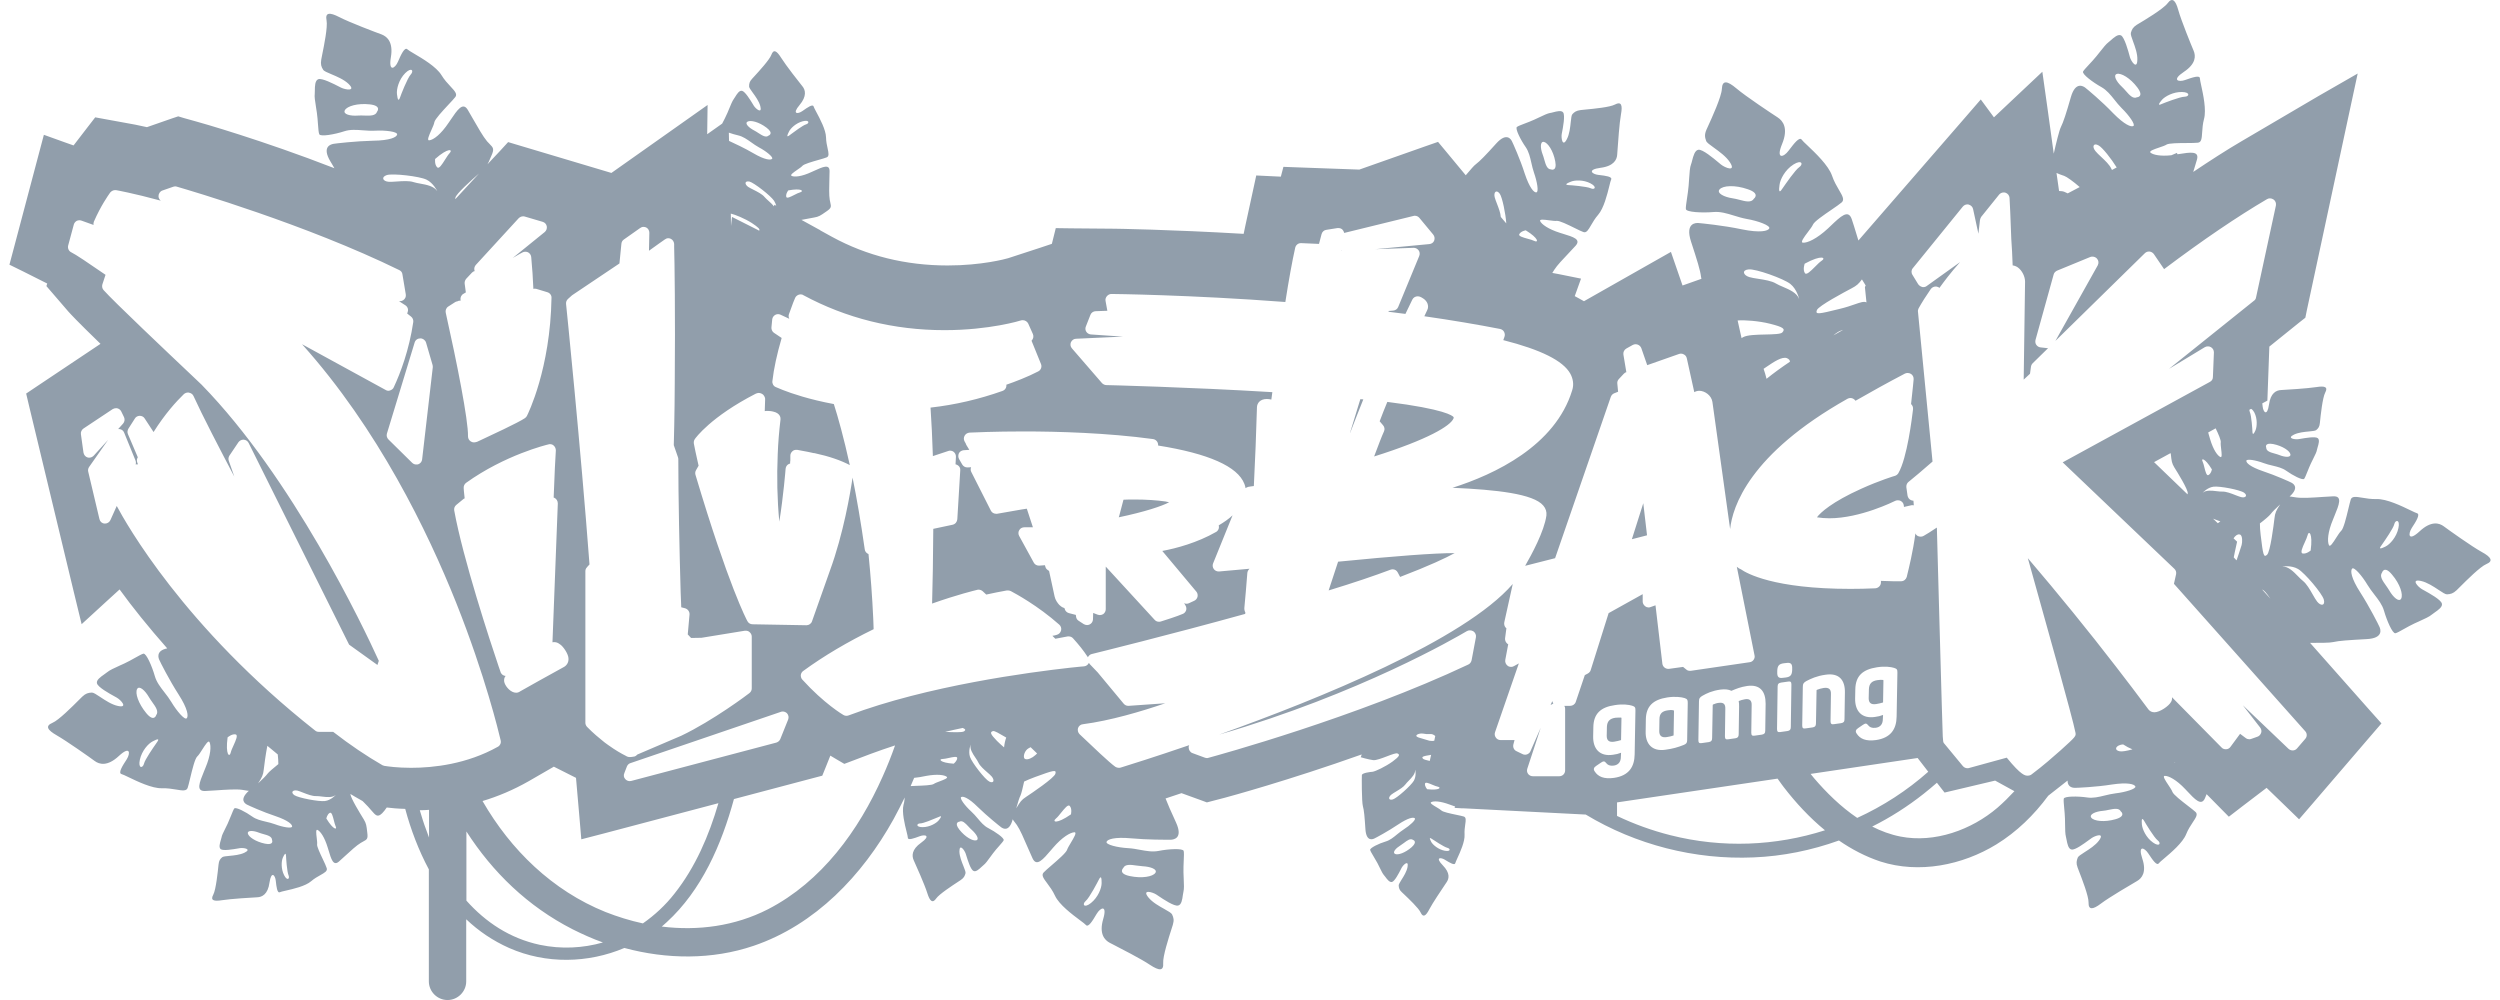 <svg width="80" height="32" viewBox="0 0 80 32" fill="none" xmlns="http://www.w3.org/2000/svg">
<g clip-path="url(#clip0_4426_7913)">
<path fill-rule="evenodd" clip-rule="evenodd" d="M78.203 16.844C78.354 16.957 79.103 17.491 79.412 17.661C79.726 17.831 79.789 17.956 79.563 18.051C79.366 18.133 78.927 18.573 78.714 18.786C78.668 18.832 78.632 18.868 78.612 18.887C78.499 18.994 78.417 19.013 78.304 19.019C78.253 19.021 78.157 18.958 78.037 18.878C77.876 18.771 77.671 18.635 77.473 18.591C77.133 18.516 77.372 18.78 77.504 18.855C77.521 18.865 77.543 18.877 77.569 18.891C77.747 18.99 78.107 19.188 78.14 19.314C78.169 19.42 78.022 19.521 77.909 19.6C77.874 19.625 77.841 19.647 77.819 19.666C77.742 19.733 77.586 19.804 77.398 19.889C77.355 19.908 77.311 19.928 77.265 19.949C77.149 20.003 77.026 20.071 76.92 20.131C76.8 20.198 76.701 20.254 76.654 20.264C76.56 20.282 76.377 19.855 76.289 19.547C76.234 19.353 76.109 19.192 75.98 19.026C75.904 18.927 75.826 18.827 75.76 18.717C75.584 18.422 75.332 18.132 75.269 18.195C75.207 18.258 75.232 18.497 75.528 18.956C75.823 19.415 76.119 20 76.144 20.062C76.17 20.119 76.296 20.427 75.723 20.452C75.15 20.484 74.848 20.503 74.659 20.547C74.564 20.572 74.237 20.572 73.922 20.572L75.842 22.741L76.207 23.149L75.849 23.564L74.004 25.714L73.57 26.217L73.091 25.752L72.531 25.211L71.763 25.796L71.323 26.135L70.932 25.739L70.611 25.413C70.592 25.456 70.573 25.5 70.561 25.538C70.447 25.806 70.243 25.589 69.976 25.303C69.961 25.287 69.946 25.271 69.931 25.255C69.642 24.947 69.39 24.822 69.27 24.828C69.195 24.832 69.293 24.979 69.388 25.121C69.444 25.205 69.499 25.288 69.516 25.337C69.545 25.426 69.81 25.63 70.021 25.793C70.125 25.873 70.215 25.943 70.259 25.985C70.338 26.059 70.269 26.164 70.168 26.315C70.1 26.418 70.017 26.543 69.957 26.695C69.847 26.969 69.472 27.285 69.249 27.474C69.164 27.546 69.1 27.599 69.082 27.625C69.015 27.716 68.88 27.512 68.758 27.329L68.742 27.305C68.616 27.116 68.408 27.041 68.553 27.474C68.698 27.908 68.54 28.103 68.389 28.191C68.238 28.279 67.495 28.713 67.231 28.914C66.966 29.115 66.828 29.122 66.834 28.883C66.84 28.681 66.62 28.115 66.521 27.861C66.503 27.815 66.489 27.779 66.482 27.757C66.431 27.619 66.45 27.544 66.488 27.443C66.504 27.4 66.594 27.343 66.707 27.27C66.861 27.172 67.056 27.048 67.168 26.896C67.363 26.632 67.042 26.739 66.929 26.821C66.907 26.835 66.877 26.858 66.841 26.884C66.679 27.003 66.401 27.206 66.293 27.185C66.186 27.171 66.154 26.999 66.13 26.872C66.124 26.834 66.117 26.801 66.11 26.777C66.086 26.69 66.084 26.545 66.082 26.369C66.081 26.315 66.08 26.258 66.079 26.198C66.076 26.086 66.064 25.962 66.054 25.853C66.041 25.717 66.031 25.602 66.041 25.557C66.06 25.475 66.494 25.475 66.79 25.519C66.976 25.547 67.16 25.503 67.351 25.456C67.463 25.429 67.578 25.401 67.697 25.387C68.018 25.35 68.358 25.243 68.332 25.167C68.301 25.092 68.087 25.029 67.583 25.104C67.08 25.186 66.463 25.211 66.4 25.211C66.349 25.211 66.161 25.205 66.161 24.979L65.544 25.463C65.09 26.079 64.537 26.619 63.882 27.022C62.793 27.688 61.408 27.965 60.174 27.569C59.702 27.412 59.255 27.179 58.846 26.896C57.971 27.21 57.052 27.399 56.114 27.437C54.238 27.518 52.349 27.034 50.744 26.066L47.414 25.896L46.81 25.865C46.797 25.869 46.788 25.868 46.777 25.867C46.772 25.866 46.766 25.865 46.759 25.865L46.545 25.852L46.564 25.808L46.564 25.808C46.507 25.79 46.451 25.771 46.388 25.746C46.086 25.633 45.878 25.626 45.796 25.67C45.744 25.698 45.86 25.767 45.97 25.832C46.034 25.87 46.096 25.907 46.123 25.934C46.173 25.984 46.41 26.033 46.604 26.074C46.706 26.095 46.796 26.114 46.841 26.129C46.92 26.155 46.907 26.25 46.887 26.386C46.874 26.477 46.859 26.587 46.866 26.707C46.88 26.928 46.726 27.266 46.634 27.466C46.601 27.54 46.575 27.595 46.57 27.619C46.552 27.704 46.393 27.607 46.251 27.521L46.237 27.512C46.092 27.424 45.922 27.437 46.167 27.688C46.413 27.94 46.369 28.116 46.293 28.229C46.284 28.243 46.27 28.264 46.252 28.29C46.13 28.471 45.839 28.904 45.739 29.096C45.626 29.317 45.538 29.367 45.462 29.203C45.4 29.062 45.075 28.756 44.925 28.613C44.894 28.584 44.871 28.562 44.858 28.55C44.776 28.474 44.764 28.418 44.758 28.336C44.755 28.302 44.797 28.235 44.849 28.151C44.922 28.036 45.015 27.887 45.041 27.745C45.085 27.5 44.902 27.676 44.852 27.77C44.845 27.782 44.837 27.799 44.827 27.819C44.761 27.947 44.631 28.201 44.543 28.223C44.465 28.242 44.387 28.137 44.33 28.059C44.313 28.037 44.298 28.017 44.285 28.003C44.246 27.959 44.203 27.872 44.151 27.765C44.128 27.72 44.104 27.67 44.078 27.619C44.04 27.547 43.994 27.471 43.953 27.403C43.898 27.311 43.852 27.234 43.845 27.198C43.832 27.135 44.128 26.99 44.342 26.928C44.477 26.888 44.588 26.798 44.703 26.703C44.77 26.649 44.839 26.593 44.915 26.544C45.123 26.412 45.318 26.23 45.274 26.186C45.23 26.142 45.066 26.167 44.745 26.381C44.43 26.594 44.021 26.814 43.977 26.833L43.975 26.834C43.928 26.854 43.725 26.942 43.694 26.544C43.668 26.142 43.65 25.928 43.612 25.796C43.574 25.664 43.574 24.872 43.58 24.803C43.587 24.733 43.845 24.702 43.926 24.696C44.015 24.683 44.336 24.532 44.562 24.369C44.783 24.205 44.808 24.149 44.72 24.111C44.677 24.09 44.534 24.144 44.378 24.204C44.214 24.266 44.036 24.334 43.945 24.325C43.769 24.3 43.542 24.231 43.542 24.231C43.549 24.224 43.561 24.187 43.574 24.142C41.22 24.979 39.319 25.494 39.199 25.526L38.815 25.626L38.62 25.677L38.431 25.607L37.808 25.381L37.298 25.551C37.367 25.727 37.468 25.966 37.632 26.318C37.869 26.835 37.549 26.864 37.476 26.871L37.474 26.871C37.469 26.871 37.462 26.871 37.453 26.871C37.317 26.872 36.708 26.874 36.203 26.827C35.661 26.777 35.434 26.858 35.409 26.94C35.384 27.028 35.755 27.122 36.102 27.141C36.233 27.148 36.36 27.172 36.484 27.195C36.687 27.232 36.882 27.268 37.078 27.229C37.386 27.166 37.852 27.141 37.877 27.229C37.891 27.278 37.886 27.402 37.879 27.548C37.874 27.664 37.868 27.795 37.871 27.915C37.873 27.989 37.876 28.061 37.879 28.129C37.887 28.301 37.893 28.445 37.871 28.531C37.863 28.559 37.857 28.6 37.851 28.645C37.833 28.779 37.809 28.954 37.701 28.977C37.575 29.01 37.234 28.781 37.065 28.667C37.04 28.65 37.018 28.636 37.002 28.625C36.876 28.543 36.53 28.449 36.75 28.719C36.877 28.875 37.093 28.996 37.262 29.09C37.386 29.16 37.484 29.215 37.506 29.26C37.556 29.367 37.575 29.442 37.531 29.593C37.523 29.619 37.509 29.665 37.49 29.723C37.398 30.008 37.207 30.605 37.222 30.819C37.241 31.077 37.096 31.07 36.8 30.876C36.535 30.695 35.85 30.343 35.589 30.209C35.559 30.193 35.534 30.181 35.516 30.172C35.346 30.084 35.164 29.882 35.302 29.411C35.441 28.939 35.214 29.04 35.095 29.241L35.083 29.26C34.966 29.458 34.828 29.691 34.748 29.599C34.727 29.573 34.657 29.52 34.561 29.449C34.311 29.262 33.892 28.949 33.76 28.663C33.686 28.502 33.59 28.373 33.511 28.267C33.395 28.112 33.316 28.007 33.395 27.921C33.44 27.871 33.539 27.786 33.651 27.69C33.864 27.505 34.126 27.28 34.15 27.185C34.166 27.137 34.216 27.054 34.268 26.967C34.364 26.806 34.469 26.632 34.383 26.632C34.251 26.638 33.993 26.783 33.697 27.129C33.679 27.15 33.661 27.171 33.643 27.192C33.374 27.508 33.172 27.745 33.042 27.468C32.994 27.367 32.939 27.239 32.881 27.105C32.767 26.839 32.643 26.55 32.539 26.399C32.515 26.365 32.492 26.336 32.472 26.31C32.444 26.275 32.421 26.246 32.407 26.217C32.293 26.645 32.086 26.506 32.041 26.475C31.997 26.444 31.595 26.123 31.292 25.827C30.99 25.526 30.814 25.469 30.757 25.507C30.701 25.544 30.877 25.783 31.078 25.966C31.155 26.035 31.221 26.113 31.285 26.188C31.389 26.312 31.489 26.43 31.626 26.5C31.846 26.613 32.148 26.821 32.117 26.89C32.1 26.926 32.042 26.992 31.973 27.071C31.909 27.142 31.837 27.224 31.777 27.305C31.751 27.34 31.726 27.375 31.701 27.408C31.61 27.533 31.535 27.637 31.475 27.682C31.457 27.696 31.435 27.716 31.41 27.74C31.332 27.813 31.23 27.909 31.154 27.871C31.062 27.833 30.971 27.538 30.923 27.382C30.915 27.356 30.907 27.334 30.902 27.317C30.864 27.204 30.701 26.978 30.701 27.248C30.704 27.401 30.774 27.576 30.83 27.715C30.872 27.822 30.907 27.908 30.896 27.946C30.871 28.034 30.845 28.091 30.745 28.16C30.729 28.171 30.701 28.189 30.665 28.213C30.474 28.338 30.053 28.613 29.958 28.751C29.845 28.914 29.756 28.845 29.674 28.581C29.593 28.317 29.303 27.669 29.24 27.531C29.177 27.393 29.165 27.185 29.479 26.965C29.794 26.739 29.605 26.695 29.435 26.758L29.422 26.763C29.255 26.825 29.051 26.9 29.051 26.808C29.051 26.78 29.034 26.71 29.011 26.616C28.951 26.378 28.854 25.987 28.913 25.752C28.938 25.67 28.944 25.595 28.951 25.519V25.519C28.837 25.752 28.718 25.985 28.592 26.217C27.597 28.009 26.093 29.593 24.116 30.266C22.782 30.718 21.334 30.7 19.98 30.335C18.822 30.825 17.475 30.857 16.291 30.335C15.769 30.102 15.316 29.794 14.919 29.417V31.404C14.919 31.731 14.648 32.001 14.321 32.001C13.994 32.001 13.723 31.731 13.723 31.404V27.82C13.396 27.21 13.144 26.544 12.967 25.884C12.728 25.878 12.527 25.859 12.376 25.84C12.325 25.915 12.275 25.978 12.231 26.022C12.083 26.166 12.027 26.101 11.878 25.927C11.818 25.857 11.742 25.769 11.639 25.67L11.601 25.633L11.513 25.582C11.413 25.526 11.312 25.469 11.211 25.406C11.223 25.547 11.54 26.056 11.632 26.206L11.639 26.217C11.721 26.355 11.727 26.412 11.753 26.645C11.779 26.845 11.743 26.864 11.623 26.928C11.6 26.94 11.574 26.954 11.545 26.972C11.415 27.048 11.215 27.232 11.04 27.393C10.969 27.458 10.902 27.52 10.846 27.569C10.666 27.725 10.599 27.497 10.511 27.2C10.503 27.175 10.495 27.149 10.487 27.122C10.386 26.789 10.254 26.601 10.16 26.557C10.101 26.529 10.118 26.673 10.135 26.813C10.145 26.897 10.154 26.979 10.147 27.022C10.14 27.091 10.239 27.302 10.329 27.491C10.386 27.612 10.439 27.724 10.456 27.783C10.482 27.874 10.389 27.926 10.255 28.002C10.167 28.051 10.061 28.11 9.958 28.198C9.776 28.357 9.381 28.447 9.142 28.501C9.05 28.522 8.982 28.537 8.958 28.55C8.869 28.594 8.844 28.367 8.825 28.185C8.806 28.003 8.681 27.858 8.624 28.241C8.574 28.625 8.378 28.707 8.234 28.713C8.089 28.719 7.371 28.763 7.101 28.807C6.83 28.851 6.729 28.807 6.824 28.631C6.912 28.467 6.972 27.872 6.99 27.695C6.992 27.682 6.993 27.671 6.994 27.663C7.006 27.537 7.044 27.487 7.113 27.43C7.142 27.407 7.229 27.398 7.337 27.388C7.488 27.374 7.682 27.355 7.824 27.286C8.07 27.166 7.793 27.122 7.673 27.141C7.658 27.144 7.639 27.147 7.616 27.151C7.457 27.178 7.14 27.233 7.063 27.173C6.995 27.119 7.036 26.983 7.066 26.881C7.075 26.851 7.084 26.823 7.088 26.802C7.097 26.736 7.145 26.641 7.203 26.525C7.229 26.474 7.256 26.419 7.283 26.362C7.321 26.28 7.358 26.188 7.392 26.104C7.435 25.996 7.472 25.903 7.497 25.871C7.547 25.815 7.869 25.985 8.07 26.129C8.196 26.22 8.349 26.256 8.508 26.294C8.603 26.316 8.7 26.339 8.794 26.374C9.046 26.469 9.335 26.519 9.348 26.45C9.354 26.381 9.222 26.255 8.819 26.117C8.416 25.985 7.944 25.771 7.9 25.746L7.898 25.745C7.851 25.718 7.64 25.598 7.963 25.306C7.934 25.306 7.9 25.299 7.856 25.292C7.824 25.286 7.786 25.28 7.743 25.274C7.556 25.247 7.209 25.271 6.906 25.292C6.78 25.3 6.662 25.308 6.565 25.312C6.266 25.323 6.378 25.05 6.529 24.681C6.543 24.647 6.557 24.612 6.572 24.576C6.748 24.161 6.761 23.866 6.704 23.747C6.669 23.677 6.572 23.83 6.475 23.981C6.416 24.074 6.357 24.167 6.314 24.205C6.236 24.274 6.15 24.633 6.083 24.912C6.052 25.041 6.025 25.154 6.005 25.211C5.967 25.321 5.834 25.299 5.639 25.266C5.51 25.245 5.354 25.219 5.181 25.224C4.866 25.233 4.394 25.005 4.112 24.869C4.004 24.817 3.923 24.778 3.89 24.771C3.77 24.74 3.922 24.501 4.054 24.3C4.18 24.099 4.167 23.853 3.802 24.193C3.437 24.532 3.179 24.463 3.028 24.35C2.877 24.237 2.127 23.709 1.819 23.533C1.511 23.357 1.441 23.231 1.68 23.13C1.877 23.048 2.316 22.608 2.529 22.395C2.575 22.349 2.611 22.313 2.631 22.294C2.744 22.187 2.82 22.169 2.939 22.162C2.991 22.16 3.086 22.223 3.206 22.303C3.367 22.41 3.572 22.547 3.77 22.59C4.11 22.665 3.871 22.401 3.739 22.326C3.722 22.316 3.7 22.304 3.675 22.29C3.496 22.192 3.136 21.993 3.103 21.867C3.074 21.761 3.221 21.66 3.334 21.581C3.369 21.557 3.402 21.534 3.424 21.515C3.501 21.448 3.657 21.377 3.845 21.292C3.888 21.273 3.933 21.253 3.978 21.232C4.094 21.178 4.217 21.11 4.323 21.05C4.443 20.983 4.542 20.927 4.589 20.917C4.683 20.899 4.866 21.326 4.954 21.634C5.009 21.828 5.134 21.989 5.263 22.155C5.34 22.254 5.417 22.354 5.483 22.464C5.659 22.759 5.911 23.049 5.974 22.986C6.037 22.923 6.011 22.684 5.716 22.225C5.42 21.766 5.124 21.181 5.099 21.119C5.074 21.068 4.973 20.823 5.351 20.748C4.746 20.062 4.236 19.427 3.827 18.862L3.399 19.252L2.612 19.974L2.36 18.937L0.938 13.021L0.837 12.594L1.202 12.349L3.216 11.003C2.438 10.249 2.26 10.05 2.195 9.978C2.191 9.973 2.187 9.969 2.184 9.966L1.718 9.425L1.485 9.155L1.511 9.073L0.761 8.696L0.302 8.47L0.434 7.973L1.227 4.981L1.404 4.314L2.052 4.547L2.354 4.654L2.814 4.056L3.047 3.755L3.424 3.824L4.18 3.962C4.199 3.962 4.387 4 4.702 4.069L5.514 3.786L5.703 3.723L5.892 3.78L6.276 3.887C6.395 3.918 8.391 4.484 10.701 5.383C10.678 5.34 10.652 5.297 10.625 5.252C10.608 5.225 10.592 5.197 10.575 5.169C10.281 4.681 10.604 4.616 10.669 4.604L10.67 4.603C10.733 4.591 11.387 4.515 11.935 4.503C12.483 4.496 12.697 4.39 12.709 4.302C12.722 4.214 12.344 4.163 11.998 4.182C11.867 4.189 11.739 4.179 11.613 4.17C11.405 4.154 11.204 4.138 11.016 4.201C10.708 4.302 10.248 4.383 10.217 4.295C10.195 4.249 10.186 4.122 10.175 3.972C10.167 3.858 10.157 3.731 10.141 3.616C10.131 3.542 10.12 3.472 10.109 3.406C10.081 3.23 10.058 3.087 10.072 3C10.075 2.973 10.075 2.938 10.075 2.898C10.076 2.76 10.078 2.574 10.185 2.535C10.302 2.49 10.675 2.682 10.856 2.775C10.879 2.787 10.899 2.797 10.915 2.805C11.054 2.874 11.406 2.931 11.155 2.686C11.01 2.545 10.782 2.45 10.604 2.375C10.472 2.32 10.367 2.276 10.342 2.233C10.28 2.139 10.254 2.057 10.28 1.906C10.284 1.878 10.295 1.825 10.309 1.756C10.369 1.459 10.49 0.865 10.45 0.655C10.399 0.398 10.544 0.385 10.859 0.548C11.173 0.712 12.036 1.039 12.212 1.102C12.388 1.171 12.59 1.347 12.508 1.831C12.426 2.315 12.64 2.196 12.735 1.975C12.829 1.755 12.949 1.491 13.037 1.579C13.062 1.604 13.14 1.651 13.245 1.713C13.516 1.872 13.963 2.136 14.126 2.403C14.217 2.553 14.326 2.67 14.416 2.766C14.549 2.909 14.64 3.007 14.573 3.101C14.533 3.153 14.449 3.244 14.352 3.347C14.158 3.555 13.916 3.815 13.899 3.912C13.892 3.966 13.848 4.065 13.803 4.165C13.729 4.331 13.653 4.502 13.736 4.49C13.868 4.478 14.107 4.302 14.359 3.924C14.376 3.898 14.394 3.873 14.411 3.848C14.637 3.512 14.811 3.253 14.969 3.516C15.017 3.595 15.073 3.693 15.132 3.798C15.284 4.064 15.46 4.373 15.586 4.522C15.615 4.554 15.642 4.581 15.665 4.605C15.788 4.73 15.824 4.767 15.718 4.999C15.705 5.03 15.693 5.058 15.681 5.084C15.651 5.155 15.627 5.211 15.599 5.257L15.995 4.836L16.26 4.547L16.637 4.66L19.565 5.534L21.63 4.075L22.643 3.359L22.63 4.295L23.109 3.956C23.159 3.861 23.228 3.729 23.279 3.61C23.296 3.569 23.312 3.53 23.328 3.492C23.387 3.348 23.435 3.23 23.48 3.17C23.493 3.153 23.507 3.13 23.523 3.104C23.58 3.012 23.656 2.886 23.745 2.906C23.845 2.928 24.014 3.206 24.095 3.339C24.106 3.357 24.115 3.372 24.122 3.384C24.185 3.484 24.399 3.66 24.33 3.396C24.29 3.243 24.175 3.085 24.086 2.963C24.022 2.875 23.971 2.805 23.971 2.768C23.971 2.673 23.984 2.61 24.066 2.522C24.08 2.506 24.106 2.478 24.14 2.441C24.298 2.268 24.625 1.911 24.683 1.755C24.752 1.567 24.852 1.617 24.997 1.85C25.142 2.082 25.583 2.648 25.677 2.761C25.772 2.874 25.828 3.076 25.583 3.365C25.337 3.654 25.526 3.66 25.677 3.553L25.688 3.546C25.837 3.44 26.011 3.317 26.036 3.409C26.043 3.435 26.076 3.497 26.12 3.58C26.236 3.796 26.428 4.155 26.433 4.396C26.435 4.527 26.461 4.646 26.483 4.745C26.516 4.897 26.539 5.003 26.451 5.037C26.405 5.056 26.31 5.083 26.203 5.114C25.991 5.174 25.727 5.249 25.677 5.307C25.65 5.34 25.583 5.385 25.515 5.432C25.396 5.514 25.271 5.6 25.331 5.628C25.419 5.672 25.652 5.653 25.973 5.502C26 5.49 26.026 5.478 26.051 5.467C26.334 5.338 26.546 5.241 26.546 5.477C26.546 5.553 26.543 5.645 26.54 5.743C26.533 5.979 26.526 6.248 26.552 6.395C26.558 6.429 26.565 6.458 26.57 6.483C26.6 6.615 26.609 6.655 26.445 6.766L26.429 6.777C26.253 6.9 26.201 6.936 26.049 6.961C26.016 6.967 25.963 6.977 25.898 6.989C25.825 7.003 25.736 7.02 25.646 7.036L26.206 7.344C26.225 7.351 26.244 7.363 26.256 7.376L26.621 7.577C27.736 8.187 28.982 8.495 30.323 8.495C31.412 8.495 32.18 8.287 32.262 8.262L33.3 7.923L33.659 7.803L33.666 7.778L33.785 7.3L34.282 7.307L35.667 7.319C35.686 7.319 37.436 7.344 39.797 7.483C39.809 7.417 39.822 7.355 39.836 7.294C39.844 7.255 39.853 7.218 39.86 7.181L40.087 6.137L40.2 5.615L40.735 5.641L40.987 5.653L41.069 5.339L41.578 5.358L43.498 5.427L45.601 4.685L46.017 4.54L46.3 4.88L46.904 5.609C46.913 5.598 46.923 5.587 46.932 5.576C47.059 5.426 47.172 5.292 47.225 5.257C47.357 5.157 47.54 4.968 47.88 4.591C48.22 4.214 48.358 4.471 48.383 4.522C48.409 4.572 48.648 5.1 48.793 5.559C48.944 6.012 49.088 6.169 49.164 6.156C49.246 6.144 49.189 5.817 49.088 5.527C49.051 5.422 49.027 5.314 49.003 5.209C48.962 5.03 48.923 4.856 48.824 4.71C48.66 4.478 48.478 4.113 48.541 4.063C48.576 4.035 48.675 3.997 48.794 3.952C48.889 3.916 48.997 3.875 49.095 3.83C49.151 3.804 49.204 3.779 49.254 3.756C49.4 3.686 49.519 3.63 49.598 3.616C49.627 3.613 49.664 3.603 49.706 3.592C49.821 3.562 49.965 3.524 50.02 3.597C50.091 3.692 50.013 4.094 49.982 4.253C49.98 4.264 49.978 4.274 49.976 4.283C49.951 4.415 50.001 4.729 50.14 4.452C50.224 4.292 50.246 4.075 50.264 3.906C50.277 3.783 50.287 3.686 50.316 3.654C50.385 3.579 50.442 3.541 50.58 3.522C50.608 3.518 50.663 3.513 50.735 3.506C51.007 3.48 51.516 3.431 51.676 3.346C51.877 3.239 51.928 3.352 51.871 3.66C51.822 3.922 51.777 4.564 51.758 4.839C51.755 4.881 51.753 4.914 51.751 4.937C51.745 5.1 51.651 5.314 51.216 5.37C50.782 5.427 50.939 5.572 51.147 5.597C51.156 5.598 51.166 5.599 51.175 5.6C51.377 5.624 51.604 5.651 51.556 5.748C51.542 5.774 51.523 5.851 51.498 5.954C51.432 6.221 51.322 6.664 51.141 6.873C51.041 6.987 50.972 7.107 50.914 7.206C50.827 7.357 50.767 7.46 50.669 7.426C50.611 7.406 50.506 7.355 50.388 7.296C50.166 7.187 49.898 7.055 49.812 7.068C49.763 7.075 49.67 7.062 49.575 7.05C49.418 7.029 49.256 7.007 49.284 7.074C49.328 7.175 49.542 7.332 49.919 7.451C49.951 7.461 49.982 7.471 50.013 7.48C50.351 7.583 50.596 7.658 50.423 7.86C50.363 7.928 50.284 8.011 50.2 8.099C50.022 8.286 49.822 8.496 49.737 8.633C49.712 8.671 49.693 8.702 49.674 8.734L49.875 8.771L50.593 8.916L50.392 9.476C50.431 9.498 50.471 9.519 50.51 9.54C50.571 9.573 50.63 9.605 50.687 9.639L52.815 8.432L53.47 8.061L53.715 8.771L53.841 9.136L54.446 8.922C54.444 8.917 54.443 8.912 54.442 8.907C54.437 8.889 54.433 8.874 54.433 8.859C54.408 8.646 54.307 8.325 54.112 7.728C53.917 7.124 54.276 7.131 54.351 7.137C54.427 7.143 55.144 7.212 55.736 7.338C56.321 7.458 56.58 7.395 56.617 7.307C56.655 7.219 56.265 7.068 55.887 7.005C55.748 6.979 55.616 6.939 55.487 6.899C55.265 6.831 55.053 6.765 54.83 6.785C54.477 6.816 53.961 6.791 53.948 6.691C53.941 6.636 53.961 6.505 53.984 6.35C54.003 6.222 54.025 6.076 54.036 5.942C54.043 5.86 54.048 5.78 54.053 5.706C54.066 5.513 54.076 5.354 54.112 5.263C54.125 5.231 54.136 5.186 54.149 5.136C54.187 4.99 54.234 4.806 54.351 4.792C54.486 4.776 54.822 5.057 54.998 5.204C55.026 5.228 55.05 5.248 55.069 5.263C55.201 5.37 55.566 5.515 55.358 5.194C55.239 5.009 55.016 4.85 54.842 4.724C54.714 4.633 54.613 4.56 54.597 4.509C54.553 4.39 54.54 4.302 54.609 4.144C54.618 4.124 54.633 4.092 54.652 4.05C54.778 3.774 55.089 3.095 55.1 2.843C55.113 2.56 55.27 2.579 55.566 2.83C55.862 3.082 56.705 3.641 56.882 3.755C57.058 3.868 57.234 4.107 57.026 4.61C56.819 5.113 57.077 5.037 57.234 4.823L57.252 4.8C57.406 4.597 57.583 4.362 57.656 4.471C57.676 4.502 57.745 4.567 57.838 4.654C58.087 4.891 58.511 5.291 58.625 5.622C58.687 5.805 58.776 5.957 58.849 6.081C58.957 6.265 59.031 6.391 58.934 6.477C58.876 6.528 58.751 6.613 58.612 6.709C58.358 6.882 58.055 7.09 58.015 7.187C57.992 7.242 57.923 7.333 57.853 7.426C57.73 7.588 57.602 7.758 57.694 7.766C57.832 7.778 58.134 7.646 58.499 7.307C58.527 7.281 58.553 7.256 58.579 7.231C58.904 6.92 59.144 6.691 59.255 7.011C59.301 7.144 59.354 7.318 59.408 7.497C59.428 7.563 59.449 7.63 59.469 7.696L62.868 3.78L63.385 3.183L63.806 3.755L64.467 3.132L65.355 2.296L65.525 3.503L65.72 4.918C65.796 4.578 65.896 4.17 65.947 4.069C66.028 3.906 66.117 3.635 66.268 3.107C66.419 2.585 66.677 2.768 66.727 2.805C66.778 2.843 67.262 3.245 67.621 3.623C67.986 3.994 68.2 4.075 68.269 4.031C68.339 3.987 68.131 3.692 67.892 3.459C67.808 3.375 67.735 3.284 67.664 3.194C67.538 3.036 67.416 2.883 67.243 2.786C66.973 2.636 66.62 2.372 66.658 2.29C66.678 2.249 66.754 2.168 66.845 2.07C66.922 1.987 67.011 1.892 67.086 1.799C67.122 1.755 67.156 1.711 67.19 1.669C67.302 1.527 67.397 1.406 67.47 1.353C67.491 1.337 67.517 1.314 67.546 1.289C67.644 1.201 67.775 1.084 67.873 1.133C67.987 1.199 68.106 1.639 68.15 1.801C68.152 1.81 68.154 1.818 68.156 1.825C68.194 1.963 68.389 2.246 68.395 1.913C68.403 1.719 68.321 1.497 68.257 1.323C68.211 1.197 68.174 1.096 68.188 1.051C68.219 0.944 68.251 0.875 68.376 0.794C68.385 0.788 68.396 0.782 68.409 0.774C68.596 0.663 69.224 0.29 69.365 0.102C69.51 -0.093 69.617 0.001 69.705 0.322C69.793 0.643 70.126 1.46 70.196 1.623C70.265 1.787 70.278 2.038 69.881 2.302C69.484 2.566 69.711 2.636 69.925 2.56L69.942 2.554C70.153 2.48 70.397 2.394 70.397 2.51C70.397 2.542 70.414 2.621 70.437 2.728C70.501 3.02 70.608 3.515 70.529 3.805C70.487 3.962 70.477 4.111 70.469 4.235C70.457 4.424 70.448 4.554 70.334 4.566C70.266 4.575 70.13 4.576 69.98 4.577C69.713 4.578 69.399 4.58 69.327 4.628C69.286 4.656 69.194 4.687 69.1 4.719C68.934 4.775 68.757 4.834 68.817 4.886C68.905 4.955 69.132 5.006 69.484 4.968L69.661 4.893L69.68 4.937L69.711 4.932C70.092 4.871 70.382 4.825 70.303 5.106C70.28 5.187 70.251 5.281 70.221 5.38C70.208 5.42 70.196 5.461 70.183 5.502C70.737 5.131 71.253 4.798 71.725 4.522L74.199 3.069L75.446 2.353L75.144 3.755L73.815 9.947L73.771 10.167L73.595 10.305L72.619 11.091L72.569 12.462L72.556 12.82L72.393 12.908C72.396 12.924 72.397 12.941 72.399 12.958C72.401 12.976 72.402 12.993 72.405 13.009C72.424 13.191 72.55 13.336 72.607 12.952C72.657 12.569 72.846 12.487 72.997 12.481C73.142 12.474 73.859 12.43 74.13 12.386C74.401 12.342 74.501 12.386 74.407 12.562C74.319 12.726 74.258 13.321 74.24 13.498C74.239 13.512 74.238 13.522 74.237 13.53C74.225 13.656 74.187 13.707 74.118 13.763C74.088 13.787 74.002 13.795 73.893 13.806C73.742 13.82 73.549 13.838 73.406 13.908C73.161 14.027 73.438 14.071 73.557 14.052C73.572 14.05 73.592 14.046 73.615 14.043C73.774 14.015 74.091 13.96 74.168 14.021C74.236 14.074 74.195 14.21 74.164 14.313C74.155 14.343 74.147 14.37 74.143 14.392C74.134 14.457 74.086 14.553 74.028 14.669C74.002 14.72 73.975 14.774 73.948 14.832C73.909 14.914 73.872 15.006 73.839 15.089C73.796 15.198 73.758 15.29 73.734 15.322C73.683 15.379 73.362 15.209 73.161 15.065C73.035 14.974 72.881 14.938 72.723 14.9C72.628 14.877 72.531 14.855 72.437 14.819C72.185 14.725 71.895 14.675 71.883 14.744C71.876 14.813 72.009 14.939 72.412 15.077C72.814 15.209 73.287 15.423 73.331 15.448L73.332 15.449C73.38 15.476 73.591 15.596 73.268 15.888C73.296 15.888 73.331 15.894 73.374 15.902C73.407 15.908 73.445 15.914 73.488 15.919C73.675 15.946 74.022 15.923 74.325 15.902C74.451 15.893 74.569 15.886 74.665 15.882C74.965 15.87 74.853 16.143 74.701 16.513C74.688 16.547 74.673 16.582 74.659 16.617C74.483 17.032 74.47 17.328 74.527 17.447C74.562 17.517 74.659 17.364 74.755 17.213C74.815 17.119 74.874 17.027 74.917 16.988C74.994 16.919 75.081 16.56 75.148 16.282C75.179 16.152 75.206 16.04 75.225 15.982C75.263 15.873 75.397 15.895 75.591 15.927C75.721 15.949 75.877 15.975 76.05 15.97C76.373 15.96 76.863 16.198 77.142 16.333C77.239 16.38 77.31 16.414 77.341 16.422C77.46 16.454 77.309 16.693 77.177 16.894C77.051 17.095 77.064 17.34 77.429 17.001C77.794 16.661 78.052 16.73 78.203 16.844ZM73.293 14.536C73.274 14.43 73.047 14.272 72.745 14.21C72.443 14.153 72.519 14.329 72.519 14.323C72.519 14.438 72.652 14.476 72.793 14.515C72.843 14.529 72.894 14.543 72.94 14.562C73.11 14.631 73.312 14.65 73.293 14.536ZM69.824 2.944C69.547 2.937 69.283 3.082 69.182 3.195C69.088 3.308 69.031 3.396 69.176 3.327C69.233 3.302 69.761 3.095 69.906 3.095C70.057 3.095 70.101 2.95 69.824 2.944ZM55.663 6.394C55.859 6.446 56.044 6.494 56.126 6.357C56.126 6.357 56.34 6.194 55.931 6.056C55.516 5.911 55.132 5.936 55.025 6.062C54.924 6.181 55.176 6.307 55.44 6.345C55.513 6.355 55.589 6.375 55.663 6.394ZM50.895 5.867C50.669 5.748 50.385 5.76 50.259 5.817C50.133 5.867 50.052 5.917 50.203 5.924C50.259 5.924 50.782 5.968 50.901 6.024C51.027 6.087 51.122 5.986 50.895 5.867ZM49.768 5.163C49.705 4.823 49.529 4.566 49.403 4.54C49.277 4.522 49.29 4.748 49.365 4.943C49.385 4.993 49.401 5.05 49.416 5.105C49.461 5.263 49.504 5.416 49.63 5.421C49.63 5.421 49.831 5.502 49.768 5.163ZM11.661 3.698C11.846 3.704 12.021 3.709 12.067 3.572C12.067 3.572 12.225 3.384 11.834 3.34C11.444 3.296 11.104 3.396 11.035 3.528C10.966 3.66 11.217 3.717 11.457 3.698C11.522 3.693 11.592 3.695 11.661 3.698ZM4.765 22.307C4.645 22.099 4.457 21.923 4.387 22.049C4.318 22.181 4.425 22.508 4.677 22.816C4.929 23.124 4.998 22.885 4.998 22.885C5.087 22.769 4.982 22.621 4.872 22.468C4.834 22.415 4.796 22.36 4.765 22.307ZM4.995 23.794C5.008 23.774 5.018 23.76 5.023 23.753C5.124 23.614 5.023 23.652 4.891 23.721C4.746 23.791 4.538 24.023 4.475 24.312C4.413 24.602 4.57 24.589 4.608 24.438C4.635 24.312 4.901 23.928 4.995 23.794ZM7.931 26.67C7.95 26.777 8.177 26.934 8.479 26.997C8.781 27.06 8.706 26.877 8.706 26.884C8.706 26.768 8.572 26.73 8.431 26.691C8.381 26.677 8.33 26.663 8.284 26.645C8.114 26.576 7.913 26.563 7.931 26.67ZM9.052 27.443C9.002 27.556 8.989 27.801 9.09 28.003C9.19 28.204 9.279 28.122 9.235 28.015C9.184 27.908 9.153 27.443 9.153 27.393C9.146 27.261 9.102 27.33 9.052 27.443ZM36.373 27.698C36.184 27.671 36.005 27.645 35.944 27.776C35.944 27.776 35.762 27.952 36.152 28.034C36.542 28.116 36.889 28.053 36.971 27.933C37.052 27.814 36.807 27.732 36.568 27.72C36.505 27.716 36.438 27.707 36.373 27.698ZM32.794 24.281C32.797 24.282 32.8 24.284 32.803 24.287C32.879 24.331 33.049 24.243 33.118 24.174C33.137 24.161 33.162 24.136 33.187 24.111L33.187 24.111L32.979 23.91C32.961 23.922 32.935 23.935 32.91 23.948L32.91 23.948C32.797 24.011 32.728 24.199 32.784 24.275C32.787 24.278 32.791 24.279 32.794 24.281ZM24.236 7.351L24.292 7.382C24.33 7.338 24.267 7.275 24.059 7.137C23.833 6.992 23.524 6.867 23.386 6.835L23.392 7.231L23.424 6.942L24.236 7.351ZM25.69 3.88C25.47 3.937 25.293 4.107 25.243 4.22C25.186 4.333 25.161 4.408 25.268 4.327C25.274 4.322 25.288 4.312 25.306 4.298C25.414 4.217 25.694 4.008 25.791 3.981C25.904 3.95 25.91 3.824 25.69 3.88ZM25.602 6.156C25.734 6.118 25.665 6.012 25.224 6.093C25.224 6.093 25.136 6.206 25.161 6.301C25.177 6.36 25.296 6.299 25.415 6.239C25.484 6.203 25.553 6.168 25.602 6.156ZM24.84 6.584C24.827 6.533 24.802 6.477 24.771 6.426C24.664 6.263 24.129 5.848 23.984 5.81C23.826 5.779 23.82 5.892 23.94 5.98C23.98 6.006 24.038 6.035 24.101 6.067C24.234 6.134 24.392 6.213 24.468 6.307C24.501 6.345 24.545 6.385 24.591 6.426C24.651 6.48 24.715 6.538 24.764 6.603L24.783 6.552L24.84 6.584ZM24.532 4.088C24.286 3.899 24.015 3.836 23.921 3.893C23.82 3.95 23.965 4.088 24.135 4.176C24.18 4.199 24.225 4.228 24.269 4.257C24.393 4.337 24.511 4.413 24.594 4.339C24.594 4.339 24.777 4.276 24.532 4.088ZM24.041 4.556C23.905 4.46 23.777 4.369 23.625 4.333C23.531 4.314 23.417 4.276 23.323 4.245L23.323 4.245L23.329 4.509C23.493 4.584 23.833 4.742 24.11 4.905C24.475 5.119 24.664 5.131 24.708 5.081C24.752 5.031 24.525 4.842 24.286 4.716C24.198 4.668 24.119 4.611 24.041 4.556ZM17.714 24.539L16.921 24.997C16.424 25.28 15.926 25.488 15.441 25.633C16.342 27.198 17.676 28.499 19.376 29.184C19.76 29.335 20.163 29.461 20.572 29.549C20.95 29.285 21.296 28.965 21.585 28.594C22.253 27.751 22.687 26.739 22.989 25.702L19.326 26.67L18.602 26.858L18.539 26.117L18.432 24.891L17.72 24.532L17.714 24.539ZM15.328 5.553C15.089 5.76 14.592 6.206 14.573 6.326C14.566 6.345 14.566 6.357 14.573 6.37L15.328 5.553ZM14.384 4.905C14.504 4.779 14.352 4.71 13.924 5.087C13.924 5.087 13.899 5.27 13.994 5.358C14.051 5.411 14.148 5.257 14.242 5.108C14.293 5.028 14.342 4.949 14.384 4.905ZM13.144 2.384C13.251 2.271 13.175 2.133 12.967 2.34C12.76 2.548 12.684 2.856 12.703 3.013C12.722 3.17 12.747 3.271 12.804 3.113C12.823 3.051 13.037 2.497 13.144 2.384ZM13.647 5.748C13.427 5.641 12.565 5.54 12.376 5.603C12.187 5.666 12.25 5.804 12.439 5.817C12.507 5.821 12.598 5.815 12.697 5.808C12.882 5.795 13.095 5.78 13.238 5.829C13.299 5.848 13.373 5.862 13.45 5.876C13.653 5.913 13.884 5.955 13.994 6.118C13.994 6.118 13.868 5.854 13.647 5.748ZM7.283 23.596C7.208 24.161 7.346 24.249 7.384 24.08C7.397 24.021 7.435 23.937 7.474 23.852C7.547 23.69 7.623 23.522 7.541 23.501C7.422 23.476 7.283 23.596 7.283 23.596ZM8.259 25.067C8.41 24.928 8.504 24.834 8.567 24.752C8.605 24.702 8.744 24.583 8.907 24.451C8.907 24.363 8.901 24.262 8.888 24.142C8.832 24.095 8.777 24.05 8.722 24.004C8.666 23.959 8.611 23.913 8.555 23.866C8.498 24.155 8.454 24.501 8.441 24.62C8.422 24.803 8.385 24.872 8.259 25.067ZM9.518 25.299C9.373 25.268 9.291 25.35 9.417 25.444C9.543 25.532 10.204 25.658 10.399 25.633C10.594 25.607 10.745 25.438 10.745 25.438C10.631 25.53 10.459 25.509 10.303 25.49C10.236 25.481 10.171 25.473 10.116 25.475C9.994 25.48 9.832 25.416 9.695 25.363C9.627 25.336 9.566 25.312 9.518 25.299ZM10.556 26.01C10.468 26.054 10.443 26.192 10.443 26.192C10.676 26.576 10.802 26.557 10.739 26.437C10.72 26.396 10.703 26.329 10.685 26.259C10.651 26.124 10.615 25.981 10.556 26.01ZM13.486 26.1C13.517 26.202 13.548 26.305 13.584 26.406C13.61 26.472 13.633 26.538 13.657 26.604C13.68 26.67 13.704 26.736 13.729 26.802V25.915C13.629 25.922 13.528 25.928 13.433 25.928C13.451 25.985 13.469 26.042 13.486 26.1ZM14.925 28.82C15.536 29.505 16.31 30.027 17.273 30.234C17.966 30.379 18.652 30.341 19.294 30.159C18.96 30.04 18.639 29.895 18.325 29.738C16.883 29.002 15.762 27.908 14.925 26.607V28.82ZM24.576 29.096C26.294 28.21 27.478 26.576 28.246 24.847C28.39 24.526 28.523 24.193 28.642 23.853C28.378 23.941 28.113 24.029 27.862 24.124L27.301 24.337L27.018 24.444L26.76 24.293L26.571 24.18L26.433 24.526L26.313 24.822L26.005 24.903L23.486 25.57C23.09 27.022 22.454 28.487 21.334 29.511C21.299 29.546 21.262 29.578 21.225 29.608C21.209 29.622 21.192 29.636 21.176 29.65C22.334 29.794 23.518 29.637 24.576 29.096ZM29.523 26.469C29.75 26.469 29.964 26.343 30.04 26.249C30.115 26.154 30.159 26.085 30.04 26.142C30.031 26.145 30.01 26.154 29.981 26.166C29.849 26.222 29.546 26.349 29.448 26.349C29.328 26.349 29.297 26.469 29.523 26.469ZM29.318 25.147C29.54 25.139 29.82 25.129 29.882 25.086C29.918 25.059 29.997 25.03 30.077 25C30.209 24.95 30.345 24.898 30.298 24.859C30.222 24.796 29.989 24.765 29.643 24.828C29.492 24.859 29.354 24.884 29.253 24.891L29.14 25.155C29.188 25.152 29.25 25.149 29.318 25.147ZM30.166 24.287C30.027 24.287 30.071 24.407 30.518 24.438C30.518 24.438 30.631 24.35 30.631 24.256C30.631 24.195 30.494 24.225 30.36 24.255C30.286 24.271 30.213 24.287 30.166 24.287ZM31.242 26.89C31.349 26.858 31.242 26.689 31.104 26.563C31.064 26.529 31.026 26.488 30.989 26.448C30.89 26.342 30.797 26.242 30.701 26.293C30.701 26.293 30.512 26.311 30.701 26.55C30.89 26.789 31.135 26.921 31.242 26.89ZM30.247 23.42C30.499 23.432 30.795 23.445 30.852 23.401C30.902 23.363 30.908 23.338 30.808 23.294C30.625 23.331 30.436 23.375 30.248 23.419L30.247 23.42ZM31.041 24.224C31.104 24.407 31.519 24.941 31.657 25.01C31.796 25.079 31.834 24.972 31.739 24.853C31.705 24.812 31.65 24.764 31.59 24.712C31.483 24.618 31.36 24.511 31.311 24.407C31.288 24.357 31.252 24.303 31.214 24.247C31.126 24.117 31.029 23.973 31.059 23.828C31.059 23.828 30.978 24.042 31.041 24.224ZM31.777 23.394C31.67 23.426 31.689 23.489 31.903 23.709C31.972 23.778 32.054 23.853 32.13 23.916C32.142 23.797 32.167 23.69 32.199 23.602C32.179 23.59 32.159 23.579 32.139 23.567C31.978 23.472 31.828 23.383 31.777 23.394ZM32.536 25.839C32.643 25.664 32.684 25.596 32.835 25.5C33.005 25.387 33.735 24.897 33.773 24.759C33.81 24.62 33.722 24.645 33.118 24.866C32.979 24.916 32.866 24.966 32.772 25.01C32.728 25.211 32.684 25.394 32.658 25.45C32.614 25.538 32.577 25.664 32.52 25.865C32.525 25.856 32.531 25.848 32.536 25.839ZM33.791 26.192C33.659 26.299 33.798 26.387 34.27 26.06C34.27 26.06 34.314 25.884 34.232 25.79C34.179 25.729 34.065 25.871 33.956 26.007C33.896 26.082 33.838 26.154 33.791 26.192ZM34.912 28.895C35.139 28.713 35.252 28.418 35.252 28.26C35.252 28.103 35.239 27.996 35.164 28.147C35.132 28.21 34.862 28.732 34.742 28.832C34.622 28.933 34.685 29.078 34.912 28.895ZM44.638 27.324C44.726 27.374 44.965 27.292 45.173 27.11C45.362 26.938 45.238 26.886 45.219 26.878C45.217 26.878 45.216 26.877 45.217 26.877C45.134 26.817 45.033 26.893 44.928 26.973C44.891 27.001 44.852 27.03 44.814 27.053C44.669 27.141 44.55 27.273 44.638 27.324ZM48.824 7.37C48.824 7.37 48.667 7.395 48.616 7.495C48.584 7.556 48.738 7.599 48.886 7.64C48.968 7.662 49.048 7.684 49.095 7.709C49.233 7.778 49.252 7.634 48.824 7.37ZM47.993 6.2C47.886 6.056 47.792 6.144 47.829 6.307C47.843 6.365 47.872 6.44 47.904 6.522C47.957 6.659 48.017 6.816 48.025 6.942L48.201 7.149C48.182 6.848 48.075 6.32 47.993 6.2ZM44.569 25.582C44.701 25.544 45.154 25.136 45.242 24.985C45.33 24.834 45.292 24.633 45.286 24.633C45.291 24.765 45.18 24.879 45.081 24.981C45.039 25.024 44.999 25.065 44.971 25.104C44.912 25.184 44.789 25.259 44.68 25.325C44.616 25.363 44.557 25.399 44.518 25.431C44.417 25.519 44.43 25.62 44.569 25.582ZM45.544 23.476C45.412 23.451 45.211 23.539 45.4 23.602C45.431 23.614 45.67 23.684 45.739 23.703C45.783 23.709 45.846 23.715 45.897 23.703L45.928 23.552C45.891 23.52 45.84 23.489 45.79 23.489C45.766 23.489 45.747 23.49 45.73 23.49C45.681 23.493 45.641 23.495 45.544 23.476ZM45.796 24.155C45.519 24.199 45.481 24.218 45.538 24.281C45.563 24.305 45.642 24.324 45.746 24.349L45.752 24.35L45.783 24.212L45.796 24.155ZM45.826 26.849L45.821 26.846C45.721 26.777 45.752 26.846 45.802 26.946C45.859 27.041 46.029 27.185 46.23 27.223C46.432 27.261 46.419 27.154 46.312 27.129C46.209 27.104 45.882 26.886 45.826 26.849ZM45.601 25.073C45.582 25.161 45.67 25.255 45.67 25.255C46.073 25.299 46.13 25.199 46.01 25.174C45.967 25.167 45.903 25.14 45.838 25.113C45.727 25.065 45.613 25.017 45.601 25.073ZM66.922 26.167C67.004 26.274 67.332 26.318 67.69 26.217C68.049 26.117 67.873 25.966 67.867 25.966C67.808 25.848 67.651 25.88 67.484 25.914C67.418 25.928 67.351 25.942 67.287 25.947C67.061 25.966 66.841 26.06 66.922 26.167ZM73.941 17.617C74.017 17.051 73.878 16.963 73.841 17.133C73.828 17.188 73.791 17.268 73.754 17.352C73.679 17.515 73.6 17.69 73.683 17.711C73.803 17.736 73.941 17.617 73.941 17.617ZM72.966 16.14C72.814 16.278 72.72 16.372 72.657 16.454C72.619 16.504 72.475 16.63 72.317 16.749C72.317 16.856 72.323 16.982 72.342 17.127C72.418 17.762 72.437 17.849 72.544 17.755C72.651 17.661 72.758 16.793 72.783 16.586C72.802 16.404 72.84 16.334 72.966 16.14ZM71.064 14.159C71.077 14.09 70.989 13.889 70.901 13.707L70.662 13.839C70.665 13.853 70.669 13.868 70.674 13.883C70.689 13.94 70.705 13.999 70.725 14.059C70.825 14.392 70.957 14.58 71.052 14.624C71.111 14.652 71.094 14.508 71.077 14.368C71.067 14.284 71.057 14.202 71.064 14.159ZM70.668 15.203C70.756 15.159 70.781 15.021 70.781 15.021C70.548 14.637 70.422 14.656 70.485 14.775C70.505 14.816 70.522 14.884 70.539 14.953C70.573 15.089 70.61 15.232 70.668 15.203ZM71.052 16.686C70.976 16.655 70.894 16.624 70.819 16.598L70.97 16.743C70.995 16.724 71.02 16.705 71.052 16.686ZM71.535 15.844C71.603 15.87 71.665 15.894 71.713 15.907C71.858 15.945 71.933 15.857 71.814 15.769C71.688 15.674 71.027 15.549 70.832 15.574C70.636 15.599 70.485 15.769 70.485 15.769C70.599 15.677 70.772 15.698 70.927 15.717C70.995 15.725 71.06 15.733 71.115 15.731C71.237 15.727 71.399 15.79 71.535 15.844ZM69.579 14.958C69.497 14.819 69.491 14.763 69.466 14.53C69.459 14.518 69.459 14.505 69.459 14.499L68.93 14.788L70.001 15.819C70.001 15.813 70.002 15.808 70.004 15.803C70.005 15.799 70.007 15.794 70.007 15.787C70.026 15.674 69.667 15.096 69.579 14.958ZM71.511 17.68L71.48 17.837L71.568 17.931C71.574 17.925 71.574 17.925 71.574 17.919C71.593 17.875 71.7 17.541 71.732 17.441C71.757 17.347 71.763 17.152 71.688 17.108H71.681C71.675 17.108 71.669 17.101 71.662 17.101C71.6 17.089 71.524 17.145 71.474 17.227L71.587 17.334L71.511 17.68ZM72.078 13.813C72.084 13.945 72.128 13.876 72.179 13.763C72.223 13.65 72.242 13.405 72.141 13.204C72.097 13.128 72.059 13.09 72.034 13.084L71.984 13.109C71.977 13.128 71.984 13.16 71.996 13.191C72.046 13.298 72.078 13.763 72.078 13.813ZM67.741 2.365C67.609 2.403 67.728 2.617 67.898 2.774C67.943 2.816 67.987 2.865 68.029 2.913C68.147 3.047 68.258 3.173 68.383 3.113C68.383 3.113 68.622 3.101 68.395 2.799C68.169 2.497 67.873 2.328 67.741 2.365ZM67.734 5.358C67.558 5.075 67.275 4.716 67.155 4.654C66.992 4.559 66.935 4.691 67.055 4.836C67.096 4.889 67.163 4.951 67.236 5.019C67.363 5.138 67.508 5.274 67.564 5.402L67.583 5.439L67.665 5.395L67.734 5.358ZM66.551 5.986C66.343 5.804 66.129 5.653 66.054 5.628C66.04 5.623 66.023 5.617 66.004 5.611C65.949 5.592 65.873 5.566 65.808 5.534L65.89 6.112C65.903 6.112 65.917 6.114 65.931 6.115C65.945 6.117 65.959 6.118 65.972 6.118C66.022 6.118 66.091 6.15 66.167 6.188L66.551 5.986ZM59.431 26.173C60.256 25.796 61.024 25.299 61.704 24.696L61.364 24.256L57.939 24.765C57.971 24.809 58.008 24.853 58.046 24.897C58.443 25.362 58.909 25.821 59.431 26.173ZM58.776 10.651C58.751 10.664 58.714 10.695 58.669 10.733L58.978 10.557C58.902 10.576 58.821 10.614 58.776 10.651ZM56.529 12.122C56.762 11.934 57.014 11.751 57.278 11.575C57.278 11.531 57.253 11.494 57.184 11.462C57.027 11.401 56.767 11.577 56.525 11.741C56.495 11.762 56.464 11.782 56.435 11.802C56.472 11.909 56.504 12.015 56.529 12.122ZM59.582 8.941C59.475 9.086 59.412 9.142 59.255 9.224L59.246 9.229C59.031 9.343 58.197 9.785 58.141 9.922C58.084 10.073 58.185 10.054 58.871 9.884C59.072 9.836 59.23 9.781 59.354 9.738C59.536 9.675 59.648 9.636 59.727 9.677L59.696 9.375L59.677 9.186L59.702 9.136L59.582 8.941ZM58.285 8.35C58.449 8.25 58.304 8.136 57.75 8.438C57.75 8.438 57.681 8.627 57.757 8.74C57.805 8.813 57.945 8.672 58.081 8.536C58.156 8.46 58.23 8.386 58.285 8.35ZM57.392 5.263C57.121 5.433 56.964 5.741 56.945 5.917C56.919 6.087 56.926 6.206 57.026 6.049C57.031 6.044 57.037 6.034 57.046 6.021C57.136 5.891 57.448 5.437 57.574 5.351C57.713 5.257 57.662 5.094 57.392 5.263ZM57.291 9.086C57.077 8.916 56.177 8.595 55.956 8.621C55.736 8.639 55.774 8.803 55.975 8.866C56.048 8.888 56.152 8.905 56.265 8.922C56.465 8.953 56.695 8.989 56.831 9.073C56.894 9.111 56.974 9.145 57.057 9.18C57.264 9.269 57.498 9.368 57.574 9.57C57.574 9.57 57.505 9.256 57.291 9.086ZM57.033 10.639C57.14 10.525 57.071 10.469 56.649 10.362C56.284 10.268 55.812 10.236 55.604 10.255L55.73 10.821C55.735 10.817 55.74 10.813 55.745 10.81C55.757 10.801 55.767 10.794 55.78 10.79C55.908 10.717 56.215 10.71 56.495 10.704C56.75 10.698 56.982 10.693 57.033 10.639ZM51.745 26.11C52.286 26.368 52.859 26.576 53.451 26.726C55.113 27.148 56.825 27.072 58.399 26.569C57.901 26.161 57.461 25.683 57.083 25.192C57.062 25.164 57.042 25.137 57.021 25.109C56.973 25.045 56.926 24.982 56.882 24.916L51.745 25.677V26.11ZM60.816 26.77C61.905 26.984 63.089 26.557 63.92 25.846C64.115 25.677 64.291 25.5 64.461 25.318L63.844 24.979L62.226 25.362L61.981 25.048C61.842 25.167 61.704 25.287 61.559 25.4C61.043 25.808 60.489 26.161 59.91 26.45C60.193 26.594 60.495 26.707 60.816 26.77ZM67.86 23.834C67.69 23.878 67.653 24.011 67.835 24.042C67.904 24.055 68.062 24.029 68.238 23.979C68.131 23.935 68.037 23.885 67.942 23.822C67.911 23.822 67.885 23.828 67.86 23.834ZM68.54 26.381C68.553 26.532 68.672 26.802 68.893 26.959C69.113 27.116 69.163 26.978 69.044 26.89C68.93 26.802 68.647 26.33 68.616 26.274C68.534 26.135 68.528 26.236 68.54 26.381ZM69.591 24.4L69.579 24.407C69.584 24.409 69.59 24.411 69.595 24.412C69.601 24.414 69.607 24.416 69.61 24.419L69.591 24.4ZM72.386 18.862C72.442 18.88 72.523 18.967 72.653 19.158L72.386 18.862ZM74.005 19.021C74.057 19.112 74.105 19.196 74.149 19.252C74.269 19.402 74.413 19.384 74.363 19.189C74.313 18.994 73.752 18.334 73.538 18.208C73.324 18.082 73.035 18.126 73.035 18.126C73.23 18.126 73.392 18.292 73.535 18.439C73.591 18.496 73.644 18.551 73.696 18.591C73.811 18.683 73.915 18.863 74.005 19.021ZM76.23 17.418C76.216 17.438 76.206 17.452 76.201 17.46C76.1 17.592 76.201 17.554 76.333 17.491C76.478 17.422 76.692 17.183 76.749 16.9C76.812 16.611 76.648 16.63 76.617 16.774C76.589 16.9 76.323 17.284 76.23 17.418ZM76.459 18.899C76.579 19.107 76.768 19.283 76.837 19.157C76.906 19.031 76.805 18.692 76.547 18.39C76.296 18.082 76.226 18.321 76.226 18.321C76.138 18.438 76.243 18.585 76.352 18.738C76.39 18.792 76.428 18.846 76.459 18.899ZM20.149 24.996C20.099 24.996 20.042 24.971 20.011 24.933C19.96 24.883 19.948 24.808 19.979 24.739L20.061 24.527C20.08 24.477 20.124 24.433 20.174 24.42L24.982 22.781C25.001 22.774 25.02 22.768 25.045 22.768C25.095 22.768 25.146 22.787 25.184 22.825C25.234 22.881 25.247 22.956 25.221 23.025L24.969 23.651C24.944 23.707 24.9 23.744 24.843 23.763L20.2 24.99C20.19 24.99 20.182 24.991 20.174 24.993L20.174 24.993C20.167 24.994 20.159 24.996 20.149 24.996ZM49.051 24.84C48.987 24.84 48.931 24.808 48.899 24.765C48.861 24.714 48.855 24.652 48.874 24.596L49.303 23.288L48.975 24.038C48.956 24.089 48.912 24.12 48.868 24.139C48.849 24.145 48.824 24.151 48.805 24.151C48.773 24.151 48.748 24.145 48.723 24.132L48.528 24.038C48.446 24.001 48.408 23.913 48.427 23.826L48.465 23.682H48.017C47.954 23.682 47.898 23.651 47.866 23.601C47.828 23.55 47.822 23.488 47.841 23.431L48.603 21.229L48.446 21.316C48.414 21.335 48.383 21.341 48.351 21.341C48.313 21.341 48.276 21.329 48.244 21.304C48.187 21.26 48.156 21.191 48.169 21.116L48.263 20.615C48.25 20.609 48.238 20.603 48.225 20.59C48.181 20.547 48.156 20.49 48.162 20.428L48.2 20.14C48.2 20.134 48.202 20.129 48.203 20.124C48.205 20.119 48.206 20.115 48.206 20.108L48.187 20.09C48.143 20.046 48.124 19.977 48.137 19.914L48.408 18.688C46.852 20.484 42.202 22.368 39.014 23.507C43.53 22.194 46.603 20.393 46.914 20.211C46.929 20.202 46.938 20.197 46.94 20.196C46.971 20.177 47.003 20.171 47.041 20.171C47.078 20.171 47.116 20.183 47.148 20.202C47.211 20.246 47.242 20.321 47.23 20.39L47.091 21.128C47.078 21.185 47.041 21.241 46.984 21.266C43.401 22.957 38.936 24.178 38.678 24.248L38.667 24.251C38.648 24.258 38.636 24.258 38.617 24.258C38.598 24.258 38.572 24.251 38.554 24.245L38.163 24.101C38.087 24.076 38.037 24.001 38.037 23.913C38.037 23.888 38.043 23.863 38.056 23.845C36.936 24.229 36.123 24.481 35.903 24.55L35.902 24.55L35.857 24.564C35.838 24.57 35.819 24.57 35.8 24.57C35.762 24.57 35.725 24.558 35.693 24.539C35.506 24.41 34.91 23.84 34.655 23.597C34.601 23.546 34.563 23.509 34.546 23.494C34.496 23.444 34.477 23.369 34.496 23.3C34.521 23.231 34.578 23.181 34.654 23.175C35.523 23.062 36.519 22.768 37.287 22.505L36.115 22.587H36.103C36.046 22.587 35.995 22.562 35.958 22.518L35.126 21.517L34.88 21.26C34.876 21.254 34.872 21.248 34.868 21.243C34.866 21.24 34.864 21.238 34.861 21.235C34.855 21.227 34.849 21.219 34.843 21.21V21.216C34.811 21.279 34.754 21.316 34.691 21.323C34.691 21.323 34.528 21.335 34.25 21.366C32.959 21.51 29.676 21.942 27.156 22.893C27.137 22.9 27.112 22.906 27.086 22.906C27.055 22.906 27.023 22.9 26.992 22.881C26.967 22.868 26.368 22.512 25.675 21.748C25.637 21.71 25.625 21.654 25.625 21.604C25.631 21.554 25.656 21.504 25.7 21.473C26.368 20.985 27.124 20.54 27.956 20.134C27.953 20.074 27.951 20.015 27.95 19.955L27.95 19.955C27.948 19.895 27.946 19.836 27.943 19.777C27.912 19.107 27.861 18.419 27.792 17.73C27.729 17.705 27.679 17.649 27.672 17.58C27.546 16.698 27.414 15.934 27.282 15.283C27.212 15.765 26.992 17.073 26.557 18.262C26.544 18.3 26.078 19.62 25.984 19.883C25.959 19.958 25.883 20.008 25.807 20.008L24.081 19.977C24.012 19.977 23.949 19.939 23.917 19.877C23.892 19.833 23.312 18.744 22.254 15.19C22.241 15.139 22.247 15.089 22.273 15.046L22.355 14.902L22.319 14.742C22.275 14.544 22.233 14.358 22.203 14.194C22.197 14.144 22.203 14.094 22.235 14.05C22.254 14.019 22.745 13.337 24.182 12.599C24.213 12.586 24.245 12.574 24.276 12.574C24.333 12.574 24.39 12.599 24.427 12.636C24.465 12.68 24.491 12.736 24.484 12.793C24.484 12.824 24.482 12.886 24.478 12.971C24.476 13.024 24.474 13.086 24.472 13.156C24.503 13.149 24.535 13.149 24.566 13.149C24.648 13.149 24.705 13.162 24.73 13.168C24.976 13.218 24.982 13.375 24.976 13.425C24.931 13.8 24.9 14.169 24.887 14.539C24.856 15.252 24.869 15.972 24.938 16.692C25.07 15.872 25.139 15.014 25.139 15.002C25.146 14.945 25.171 14.895 25.215 14.864C25.234 14.852 25.259 14.839 25.284 14.833C25.284 14.802 25.284 14.764 25.291 14.733V14.582C25.291 14.526 25.316 14.476 25.36 14.438C25.392 14.407 25.436 14.395 25.48 14.395H25.511C25.511 14.395 25.587 14.407 25.675 14.426L25.723 14.435C25.809 14.451 25.9 14.467 25.99 14.489C26.015 14.495 26.04 14.501 26.059 14.501H26.066C26.532 14.601 26.91 14.733 27.194 14.883C26.998 13.994 26.815 13.343 26.683 12.93C25.908 12.786 25.335 12.592 25.051 12.48C24.906 12.423 24.824 12.386 24.824 12.386C24.749 12.355 24.705 12.273 24.717 12.192C24.761 11.798 24.862 11.335 25.013 10.815C24.918 10.754 24.848 10.705 24.806 10.676L24.806 10.676C24.779 10.657 24.764 10.646 24.761 10.646C24.711 10.609 24.68 10.54 24.686 10.477L24.711 10.221C24.717 10.158 24.755 10.108 24.805 10.077C24.831 10.064 24.862 10.052 24.894 10.052C24.925 10.052 24.95 10.058 24.976 10.07C25.064 10.114 25.158 10.158 25.259 10.202C25.234 10.158 25.228 10.102 25.247 10.052C25.354 9.745 25.436 9.545 25.442 9.538C25.461 9.488 25.505 9.451 25.555 9.432C25.574 9.426 25.599 9.42 25.618 9.42C25.65 9.42 25.681 9.426 25.706 9.445C27.074 10.183 28.599 10.565 30.224 10.565C31.667 10.565 32.663 10.258 32.675 10.252C32.694 10.246 32.713 10.246 32.732 10.246C32.801 10.246 32.87 10.289 32.902 10.352C32.946 10.446 32.996 10.559 33.053 10.69C33.085 10.765 33.066 10.846 33.009 10.903L33.311 11.647C33.349 11.735 33.311 11.841 33.223 11.885C32.902 12.054 32.461 12.223 32.203 12.311C32.215 12.398 32.165 12.48 32.077 12.511C31.333 12.774 30.564 12.955 29.777 13.043C29.808 13.506 29.834 14.025 29.852 14.595L30.344 14.432C30.363 14.426 30.382 14.42 30.401 14.42C30.438 14.42 30.482 14.432 30.514 14.457C30.564 14.495 30.59 14.551 30.59 14.614L30.577 14.858C30.608 14.864 30.634 14.877 30.659 14.895C30.709 14.933 30.735 14.989 30.728 15.052L30.634 16.616C30.627 16.698 30.571 16.773 30.482 16.792L29.865 16.923C29.859 17.843 29.846 18.688 29.827 19.314C30.639 19.027 31.193 18.894 31.263 18.877L31.27 18.876C31.283 18.869 31.295 18.869 31.314 18.869C31.364 18.869 31.409 18.888 31.446 18.919L31.56 19.026C31.787 18.976 32.007 18.932 32.221 18.894H32.253C32.284 18.894 32.31 18.901 32.341 18.913C32.344 18.915 32.351 18.918 32.362 18.924C32.494 18.995 33.201 19.373 33.897 19.989C33.948 20.033 33.973 20.108 33.954 20.177C33.935 20.246 33.885 20.296 33.816 20.315C33.771 20.328 33.727 20.34 33.677 20.346L33.771 20.44C33.935 20.409 34.068 20.384 34.168 20.365H34.2C34.25 20.365 34.301 20.384 34.339 20.428C34.515 20.622 34.672 20.816 34.798 21.01C34.805 21.016 34.811 21.028 34.811 21.035C34.836 20.985 34.88 20.941 34.937 20.928L34.944 20.927C35.091 20.89 37.406 20.321 39.845 19.645L39.852 19.602C39.826 19.552 39.814 19.501 39.82 19.445C39.852 19.107 39.883 18.744 39.915 18.331C39.921 18.281 39.946 18.237 39.984 18.2L39.014 18.287H38.995C38.938 18.287 38.881 18.262 38.843 18.212C38.806 18.162 38.793 18.093 38.818 18.031L39.442 16.491C39.322 16.604 39.171 16.71 39.001 16.81V16.823C39.02 16.904 38.982 16.986 38.913 17.023C38.314 17.367 37.634 17.549 37.193 17.63L38.283 18.932C38.321 18.976 38.333 19.038 38.321 19.095C38.308 19.151 38.27 19.201 38.213 19.226L38.05 19.301C38.024 19.314 37.999 19.32 37.968 19.32C37.942 19.32 37.917 19.314 37.892 19.301L37.936 19.376C37.961 19.42 37.974 19.476 37.955 19.533C37.936 19.583 37.898 19.627 37.848 19.645C37.684 19.718 37.259 19.853 37.162 19.883L37.142 19.889C37.123 19.896 37.105 19.896 37.086 19.896C37.035 19.896 36.985 19.877 36.947 19.833L35.384 18.131V19.495C35.384 19.558 35.353 19.614 35.303 19.652C35.271 19.67 35.233 19.683 35.195 19.683C35.175 19.683 35.158 19.679 35.139 19.674L35.126 19.67L34.981 19.614V19.627C34.981 19.662 34.98 19.697 34.978 19.731C34.976 19.764 34.975 19.796 34.975 19.827C34.968 19.896 34.931 19.952 34.868 19.983C34.843 19.996 34.811 20.002 34.786 20.002C34.748 20.002 34.71 19.989 34.679 19.971L34.515 19.864C34.465 19.833 34.439 19.783 34.433 19.727L34.427 19.677L34.206 19.62C34.137 19.602 34.08 19.545 34.068 19.476L34.061 19.458C33.986 19.439 33.923 19.383 33.897 19.357C33.841 19.295 33.771 19.201 33.746 19.082C33.715 18.942 33.684 18.799 33.653 18.651C33.626 18.527 33.599 18.4 33.57 18.268L33.538 18.25C33.501 18.225 33.469 18.193 33.456 18.15L33.438 18.087C33.318 18.093 33.255 18.1 33.255 18.1H33.242C33.173 18.1 33.11 18.062 33.078 17.999L32.612 17.148C32.581 17.092 32.581 17.017 32.618 16.961C32.65 16.904 32.713 16.873 32.782 16.873H32.788H32.99H33.053L32.858 16.278C32.827 16.282 32.796 16.287 32.766 16.292L32.766 16.292L32.766 16.292C32.741 16.297 32.717 16.301 32.694 16.303L31.906 16.441H31.875C31.806 16.441 31.736 16.404 31.705 16.335L31.081 15.102C31.056 15.058 31.056 15.002 31.075 14.952C31.048 14.952 31.002 14.955 30.975 14.957C30.965 14.957 30.957 14.958 30.955 14.958C30.886 14.958 30.823 14.92 30.791 14.864L30.69 14.689C30.659 14.633 30.659 14.564 30.684 14.507C30.709 14.451 30.772 14.414 30.835 14.407C30.835 14.407 30.905 14.401 31.018 14.395C30.961 14.301 30.93 14.251 30.93 14.251C30.917 14.232 30.911 14.213 30.905 14.194L30.867 14.126C30.835 14.069 30.835 14.001 30.867 13.944C30.898 13.888 30.955 13.85 31.024 13.844L31.037 13.843C31.136 13.839 31.817 13.806 32.763 13.806C33.841 13.806 35.428 13.85 36.897 14.05C36.991 14.063 37.06 14.144 37.06 14.238V14.257C38.673 14.514 39.606 14.927 39.82 15.484L39.826 15.5L39.826 15.5C39.838 15.535 39.852 15.578 39.858 15.621C39.883 15.603 39.915 15.584 39.952 15.578C39.975 15.575 40 15.571 40.026 15.566C40.058 15.561 40.091 15.556 40.123 15.553C40.167 14.708 40.198 13.857 40.223 13.024C40.23 12.899 40.324 12.768 40.538 12.768C40.582 12.768 40.633 12.774 40.683 12.786C40.69 12.746 40.694 12.707 40.699 12.668C40.704 12.628 40.708 12.589 40.715 12.549C38.037 12.386 35.428 12.323 35.403 12.323C35.353 12.323 35.303 12.298 35.265 12.261L34.301 11.147C34.25 11.09 34.244 11.015 34.269 10.953C34.301 10.884 34.364 10.84 34.433 10.84L35.939 10.771C35.773 10.76 35.614 10.75 35.471 10.741L35.47 10.741C35.205 10.724 34.995 10.711 34.906 10.702C34.849 10.696 34.792 10.665 34.761 10.615C34.729 10.565 34.723 10.502 34.748 10.446L34.893 10.077C34.918 10.008 34.987 9.958 35.063 9.958L35.435 9.945L35.378 9.632C35.365 9.576 35.384 9.52 35.422 9.476C35.46 9.432 35.51 9.407 35.567 9.407C35.592 9.407 38.069 9.432 41.131 9.664C41.244 8.938 41.351 8.356 41.446 7.93C41.465 7.842 41.54 7.78 41.628 7.78H41.635L42.208 7.805L42.29 7.492C42.309 7.417 42.372 7.361 42.447 7.354L42.8 7.298H42.832C42.882 7.298 42.933 7.317 42.964 7.354C42.989 7.386 43.008 7.417 43.014 7.454L45.232 6.91C45.245 6.904 45.264 6.904 45.276 6.904C45.333 6.904 45.384 6.929 45.421 6.973L45.862 7.505C45.907 7.561 45.919 7.63 45.894 7.699C45.869 7.767 45.806 7.805 45.736 7.811L44.01 7.974L45.239 7.93C45.302 7.93 45.358 7.961 45.396 8.011C45.434 8.061 45.44 8.13 45.415 8.193L44.741 9.826C44.716 9.889 44.653 9.933 44.583 9.939L44.438 9.951C44.438 9.954 44.437 9.957 44.436 9.96C44.434 9.964 44.432 9.969 44.432 9.976C44.518 9.988 44.604 9.999 44.69 10.009C44.786 10.021 44.881 10.032 44.974 10.045C45.005 9.981 45.034 9.92 45.062 9.861L45.063 9.861L45.063 9.86C45.109 9.764 45.152 9.674 45.194 9.588C45.226 9.52 45.295 9.482 45.365 9.482C45.39 9.482 45.415 9.488 45.44 9.495C45.497 9.52 45.629 9.582 45.68 9.714C45.705 9.782 45.705 9.858 45.673 9.92C45.658 9.955 45.642 9.987 45.626 10.02L45.626 10.02C45.61 10.053 45.595 10.086 45.579 10.12C46.455 10.246 47.267 10.383 48.005 10.527C48.061 10.54 48.105 10.571 48.131 10.621C48.156 10.671 48.162 10.727 48.143 10.777L48.105 10.884C49.309 11.191 50.015 11.541 50.248 11.954C50.342 12.123 50.367 12.311 50.311 12.486C49.769 14.27 47.822 15.183 46.48 15.609C47.898 15.671 49.069 15.803 49.385 16.178C49.466 16.272 49.498 16.379 49.485 16.497C49.416 17.004 49.007 17.755 48.805 18.106L49.763 17.862L51.546 12.699C51.565 12.649 51.602 12.605 51.653 12.586L51.779 12.536L51.754 12.273C51.747 12.223 51.766 12.167 51.804 12.129L51.962 11.96C51.987 11.935 52.012 11.916 52.043 11.91L51.949 11.347C51.936 11.272 51.974 11.191 52.043 11.153L52.245 11.04C52.276 11.022 52.308 11.015 52.34 11.015C52.36 11.015 52.377 11.02 52.396 11.025L52.409 11.028C52.459 11.047 52.503 11.09 52.522 11.14L52.711 11.685L53.726 11.328C53.745 11.322 53.77 11.316 53.789 11.316C53.82 11.316 53.852 11.322 53.883 11.341C53.934 11.366 53.965 11.41 53.978 11.466L54.217 12.549C54.261 12.524 54.318 12.505 54.375 12.505C54.551 12.505 54.765 12.649 54.797 12.861L55.364 16.929C55.439 16.216 55.975 14.532 59.119 12.761C59.151 12.743 59.182 12.736 59.214 12.736C59.277 12.736 59.333 12.768 59.371 12.818L59.377 12.824C59.856 12.549 60.386 12.254 60.959 11.954C60.984 11.941 61.016 11.935 61.047 11.935C61.085 11.935 61.123 11.948 61.154 11.967C61.211 12.004 61.242 12.073 61.236 12.142C61.236 12.148 61.205 12.48 61.154 12.93C61.198 12.968 61.224 13.03 61.217 13.093L61.215 13.114C61.187 13.344 61.031 14.662 60.745 15.146C60.719 15.183 60.682 15.215 60.638 15.227C60.631 15.227 60.14 15.377 59.56 15.64C58.628 16.059 58.25 16.404 58.142 16.554C58.262 16.573 58.401 16.585 58.539 16.585C59.531 16.585 60.61 16.045 60.643 16.029L60.644 16.028C60.669 16.016 60.7 16.009 60.732 16.009C60.764 16.009 60.795 16.016 60.82 16.028C60.877 16.059 60.915 16.11 60.921 16.172L60.927 16.222L61.148 16.172C61.16 16.166 61.179 16.166 61.192 16.166C61.211 16.166 61.224 16.166 61.242 16.172L61.23 16.022C61.205 16.022 61.173 16.016 61.148 16.003C61.091 15.978 61.053 15.922 61.041 15.859L61.003 15.59C60.997 15.527 61.022 15.459 61.072 15.421C61.073 15.42 61.086 15.409 61.109 15.391L61.109 15.391C61.217 15.302 61.544 15.034 61.841 14.77L61.375 9.976C61.368 9.939 61.381 9.901 61.394 9.87C61.501 9.676 61.633 9.47 61.784 9.251C61.822 9.2 61.879 9.169 61.942 9.169C61.954 9.169 61.967 9.169 61.986 9.175C62.017 9.182 62.043 9.194 62.062 9.213L62.077 9.192C62.185 9.043 62.417 8.726 62.723 8.387L61.658 9.15C61.627 9.175 61.589 9.188 61.545 9.188C61.532 9.188 61.52 9.188 61.507 9.182C61.457 9.169 61.413 9.138 61.381 9.094L61.198 8.794C61.154 8.725 61.16 8.637 61.211 8.581L62.811 6.61C62.849 6.566 62.9 6.541 62.956 6.541C62.969 6.541 62.988 6.541 63 6.547C63.07 6.566 63.126 6.622 63.139 6.691L63.309 7.479L63.359 7.041C63.366 7.004 63.378 6.973 63.397 6.941L63.971 6.228C64.008 6.184 64.059 6.159 64.115 6.159C64.134 6.159 64.153 6.159 64.172 6.165C64.248 6.19 64.298 6.253 64.305 6.328C64.317 6.503 64.336 6.948 64.361 7.648C64.38 7.886 64.393 8.174 64.405 8.493C64.462 8.5 64.512 8.518 64.569 8.556C64.708 8.656 64.802 8.85 64.802 9.013L64.758 12.148C64.793 12.117 64.826 12.085 64.859 12.054C64.892 12.023 64.925 11.992 64.96 11.96L64.991 11.735C64.998 11.691 65.016 11.654 65.048 11.622L65.54 11.14H65.533H65.508L65.294 11.116C65.237 11.109 65.193 11.078 65.161 11.034C65.13 10.99 65.124 10.934 65.136 10.878L65.716 8.787C65.728 8.731 65.773 8.687 65.823 8.662L66.888 8.224C66.913 8.212 66.938 8.212 66.963 8.212C67.014 8.212 67.07 8.237 67.102 8.274C67.159 8.337 67.165 8.418 67.127 8.493L65.773 10.909L68.633 8.105C68.671 8.068 68.715 8.049 68.765 8.049H68.784C68.841 8.055 68.891 8.087 68.923 8.13C68.923 8.13 69.244 8.606 69.251 8.612C70.498 7.673 71.607 6.923 72.546 6.372C72.577 6.353 72.609 6.347 72.64 6.347C72.678 6.347 72.716 6.359 72.754 6.384C72.817 6.428 72.842 6.503 72.829 6.578L72.193 9.52C72.187 9.563 72.162 9.601 72.124 9.626L69.408 11.804L70.555 11.109C70.586 11.09 70.618 11.084 70.656 11.084C70.687 11.084 70.719 11.09 70.75 11.109C70.813 11.147 70.845 11.209 70.845 11.278L70.813 12.067C70.813 12.136 70.775 12.192 70.712 12.223L66.006 14.795L69.578 18.2C69.629 18.244 69.647 18.312 69.635 18.375L69.566 18.682L73.768 23.4C73.831 23.469 73.831 23.575 73.768 23.644L73.504 23.951C73.472 23.988 73.422 24.014 73.371 24.014H73.365C73.314 24.014 73.27 23.995 73.233 23.963L71.771 22.568L72.325 23.281C72.363 23.331 72.376 23.394 72.357 23.45C72.338 23.507 72.294 23.557 72.237 23.575L72.042 23.644C72.023 23.651 71.998 23.657 71.979 23.657C71.941 23.657 71.897 23.644 71.865 23.619L71.683 23.482L71.374 23.901C71.342 23.945 71.292 23.976 71.235 23.976H71.223C71.172 23.976 71.122 23.957 71.09 23.92L69.503 22.311C69.509 22.361 69.503 22.411 69.477 22.455C69.408 22.593 69.112 22.793 68.942 22.793C68.866 22.793 68.797 22.762 68.753 22.706L68.752 22.705L68.752 22.705C68.406 22.242 68.059 21.779 67.713 21.335C66.825 20.183 65.873 19.013 64.891 17.862L64.917 17.957L64.918 17.958C65.388 19.635 66.341 23.033 66.415 23.444C66.434 23.557 66.434 23.563 65.943 24.007L65.943 24.007L65.942 24.008C65.716 24.208 65.376 24.508 65.016 24.777C64.979 24.808 64.935 24.821 64.884 24.821C64.809 24.821 64.683 24.821 64.216 24.245C63.561 24.427 63.007 24.577 63.007 24.577C62.988 24.583 62.975 24.583 62.956 24.583C62.9 24.583 62.849 24.558 62.811 24.514C62.399 24.017 62.271 23.86 62.228 23.808L62.228 23.808C62.211 23.787 62.208 23.784 62.206 23.782L62.2 23.773C62.169 23.728 62.167 23.662 62.137 22.562V22.562L62.068 20.108C62.049 19.448 62.031 18.79 62.016 18.222L62.016 18.222L62.016 18.217C62.001 17.656 61.989 17.184 61.98 16.886H61.973C61.803 16.998 61.639 17.105 61.557 17.148C61.526 17.167 61.494 17.173 61.463 17.173C61.431 17.173 61.406 17.167 61.375 17.155C61.337 17.136 61.305 17.105 61.293 17.067C61.219 17.639 61.078 18.206 61.031 18.397L61.031 18.397C61.022 18.434 61.017 18.456 61.016 18.462C60.99 18.544 60.921 18.6 60.833 18.6H60.575C60.573 18.6 60.564 18.6 60.548 18.599C60.496 18.597 60.369 18.593 60.19 18.588V18.638C60.19 18.738 60.108 18.819 60.008 18.826C59.736 18.838 59.472 18.844 59.214 18.844C56.756 18.844 55.887 18.344 55.71 18.218C55.673 18.206 55.629 18.181 55.578 18.137L56.145 20.972C56.158 21.022 56.145 21.072 56.114 21.116C56.082 21.16 56.038 21.185 55.988 21.191L54.104 21.466H54.078C54.034 21.466 53.99 21.454 53.959 21.423L53.858 21.341L53.404 21.404H53.385C53.291 21.404 53.209 21.335 53.196 21.241L52.976 19.37L52.818 19.426C52.8 19.433 52.781 19.439 52.755 19.439C52.718 19.439 52.68 19.426 52.648 19.401C52.598 19.364 52.566 19.307 52.566 19.251V19.026V19.013L51.476 19.62L50.903 21.441C50.89 21.491 50.853 21.529 50.808 21.554L50.714 21.604L50.424 22.462C50.399 22.537 50.323 22.587 50.248 22.587H50.059C50.078 22.618 50.084 22.649 50.084 22.68V24.652C50.084 24.758 50.002 24.84 49.895 24.84H49.051ZM49.618 22.562L49.706 22.512C49.687 22.486 49.681 22.462 49.674 22.436L49.618 22.562ZM42.593 18.662L42.592 18.663L42.517 18.894C43.317 18.65 43.978 18.425 44.495 18.231C44.514 18.225 44.539 18.218 44.565 18.218C44.634 18.218 44.697 18.256 44.728 18.319L44.804 18.462C45.749 18.1 46.278 17.849 46.549 17.699C45.9 17.699 44.646 17.793 42.819 17.974C42.737 18.219 42.661 18.451 42.593 18.662ZM52.22 17.255L52.705 17.13L52.585 16.103L52.22 17.255ZM35.808 16.528C35.808 16.53 35.807 16.533 35.806 16.535C35.805 16.541 35.803 16.547 35.8 16.554C36.632 16.379 37.18 16.197 37.413 16.072C37.405 16.07 37.396 16.069 37.386 16.067C37.358 16.062 37.326 16.056 37.294 16.047C37.029 16.009 36.695 15.984 36.292 15.984H36.292C36.184 15.984 36.071 15.984 35.951 15.991L35.813 16.516C35.811 16.52 35.809 16.524 35.808 16.528ZM44.256 13.606C44.306 13.662 44.319 13.738 44.287 13.806C44.213 13.967 44.114 14.23 43.978 14.591L43.978 14.591L43.972 14.607C45.699 14.063 46.417 13.625 46.511 13.393C46.524 13.368 46.518 13.356 46.511 13.343C46.48 13.306 46.247 13.093 44.394 12.861L44.394 12.862C44.312 13.062 44.23 13.262 44.149 13.481L44.256 13.606ZM43.428 13.108L43.427 13.112L43.427 13.112C43.349 13.366 43.271 13.616 43.197 13.863C43.2 13.86 43.202 13.855 43.203 13.85C43.205 13.846 43.207 13.841 43.21 13.838C43.342 13.494 43.481 13.137 43.626 12.78C43.61 12.78 43.594 12.779 43.578 12.777C43.563 12.775 43.547 12.774 43.531 12.774C43.497 12.886 43.462 12.998 43.428 13.108ZM42.92 8.024H42.939L42.926 8.011L42.92 8.024ZM13.155 24.57C12.714 24.57 12.405 24.524 12.321 24.511C12.308 24.509 12.3 24.508 12.299 24.508L12.242 24.489C11.732 24.195 11.202 23.838 10.661 23.419H10.2C10.156 23.419 10.119 23.407 10.081 23.375C5.878 20.058 4.026 16.735 3.736 16.191L3.534 16.641C3.503 16.71 3.434 16.754 3.364 16.754H3.345C3.263 16.748 3.2 16.692 3.182 16.61L2.822 15.089C2.81 15.039 2.822 14.983 2.854 14.939L3.459 14.076L2.999 14.582C2.961 14.62 2.911 14.645 2.86 14.645C2.841 14.645 2.822 14.645 2.804 14.639C2.734 14.62 2.684 14.557 2.671 14.482L2.589 13.894C2.577 13.825 2.615 13.75 2.671 13.713L3.604 13.093C3.635 13.074 3.673 13.062 3.711 13.062C3.73 13.062 3.742 13.062 3.761 13.068C3.812 13.081 3.856 13.118 3.881 13.168L3.969 13.35C4.001 13.418 3.988 13.5 3.938 13.556L3.78 13.731H3.805H3.824C3.894 13.738 3.95 13.781 3.975 13.85L4.335 14.733C4.353 14.777 4.353 14.82 4.341 14.864C4.347 14.864 4.353 14.863 4.36 14.861L4.36 14.861L4.36 14.861C4.366 14.859 4.372 14.858 4.379 14.858H4.391C4.398 14.858 4.41 14.858 4.416 14.864L4.391 14.795C4.372 14.739 4.379 14.683 4.41 14.633L4.095 13.894C4.07 13.838 4.076 13.775 4.108 13.719L4.316 13.393C4.347 13.337 4.41 13.306 4.473 13.306C4.536 13.306 4.599 13.337 4.631 13.393L4.914 13.825C5.28 13.243 5.639 12.849 5.885 12.611C5.922 12.58 5.966 12.561 6.017 12.561C6.029 12.561 6.042 12.561 6.055 12.567C6.118 12.58 6.168 12.617 6.193 12.674C6.471 13.287 7.044 14.389 7.498 15.252L7.321 14.745C7.302 14.689 7.309 14.633 7.34 14.582L7.63 14.151C7.668 14.101 7.724 14.069 7.787 14.069H7.8C7.869 14.076 7.926 14.113 7.957 14.176L11.171 20.628L12.078 21.279L12.122 21.147C11.624 20.052 9.363 15.296 6.452 12.311C6.433 12.292 6.316 12.181 6.136 12.011L6.135 12.01C5.399 11.314 3.623 9.634 3.314 9.282C3.27 9.232 3.257 9.163 3.276 9.1L3.377 8.794C2.816 8.406 2.413 8.137 2.281 8.074C2.199 8.036 2.161 7.943 2.18 7.861L2.362 7.185C2.375 7.135 2.413 7.091 2.457 7.066C2.482 7.054 2.514 7.048 2.545 7.048C2.564 7.048 2.589 7.054 2.608 7.06L2.993 7.198C2.986 7.16 2.993 7.123 3.005 7.091C3.228 6.581 3.462 6.253 3.516 6.176C3.523 6.166 3.527 6.16 3.528 6.159C3.566 6.115 3.623 6.084 3.679 6.084H3.711C3.717 6.084 4.272 6.184 5.147 6.422C5.103 6.391 5.072 6.334 5.072 6.278C5.072 6.197 5.122 6.121 5.198 6.096L5.538 5.978C5.557 5.971 5.582 5.965 5.601 5.965C5.62 5.965 5.639 5.965 5.651 5.971L5.682 5.98L5.682 5.98C6.055 6.089 9.78 7.176 12.777 8.643C12.834 8.669 12.872 8.719 12.878 8.781L12.985 9.42C12.998 9.495 12.966 9.563 12.903 9.607C12.872 9.626 12.834 9.639 12.796 9.639C12.784 9.639 12.771 9.639 12.759 9.632C12.897 9.72 12.966 9.764 12.973 9.77C13.042 9.814 13.074 9.901 13.048 9.976L13.03 10.033C13.048 10.049 13.069 10.064 13.089 10.08L13.089 10.08C13.11 10.095 13.13 10.111 13.149 10.127C13.206 10.171 13.231 10.233 13.225 10.302C13.092 11.203 12.815 11.935 12.601 12.392C12.582 12.442 12.538 12.473 12.488 12.492C12.469 12.498 12.45 12.505 12.431 12.505C12.399 12.505 12.368 12.498 12.343 12.48L9.665 11.015C12.097 13.725 13.685 17.004 14.598 19.289C15.531 21.633 15.96 23.434 16.016 23.669C16.02 23.684 16.022 23.693 16.022 23.694C16.041 23.776 16.003 23.857 15.934 23.895C14.939 24.452 13.874 24.57 13.155 24.57ZM20.156 24.226C20.124 24.226 20.086 24.22 20.061 24.207L20.042 24.195C19.866 24.107 19.677 23.995 19.494 23.863L19.466 23.844C19.389 23.789 19.317 23.738 19.255 23.682C18.988 23.47 18.811 23.286 18.785 23.259L18.782 23.256C18.751 23.219 18.732 23.175 18.732 23.131V18.281C18.732 18.237 18.744 18.193 18.776 18.162C18.776 18.162 18.807 18.118 18.864 18.062C18.58 14.288 18.12 9.776 18.114 9.726C18.108 9.67 18.127 9.614 18.171 9.57C18.209 9.532 18.253 9.495 18.297 9.457L18.297 9.457C18.303 9.451 18.309 9.445 18.322 9.438L19.822 8.431L19.885 7.799C19.891 7.742 19.916 7.699 19.96 7.667L20.483 7.298C20.515 7.273 20.552 7.26 20.59 7.26C20.622 7.26 20.653 7.267 20.679 7.279C20.742 7.311 20.779 7.379 20.779 7.448L20.767 8.024L21.107 7.78C21.11 7.777 21.113 7.775 21.116 7.774C21.12 7.772 21.123 7.77 21.126 7.767L21.277 7.661C21.309 7.636 21.346 7.623 21.384 7.623C21.416 7.623 21.441 7.63 21.466 7.642C21.529 7.673 21.567 7.736 21.573 7.805V7.905C21.586 8.368 21.611 10.052 21.592 12.261C21.592 12.267 21.592 12.536 21.586 12.974C21.58 13.4 21.573 13.825 21.561 14.245L21.693 14.626L21.693 14.626C21.699 14.645 21.706 14.664 21.706 14.689C21.706 15.89 21.743 17.668 21.781 18.951C21.788 19.201 21.794 19.345 21.8 19.433L21.92 19.464C22.008 19.489 22.071 19.57 22.065 19.664L22.008 20.302L22.021 20.315C22.021 20.315 22.058 20.352 22.115 20.415L22.449 20.409L23.835 20.183H23.867C23.911 20.183 23.955 20.196 23.986 20.227C24.03 20.265 24.056 20.315 24.056 20.371V22.03C24.056 22.086 24.03 22.142 23.98 22.18C23.936 22.217 22.821 23.056 21.8 23.544L20.395 24.145C20.37 24.17 20.345 24.195 20.307 24.207C20.238 24.22 20.193 24.226 20.156 24.226ZM16.514 22.167C16.35 22.167 16.192 21.986 16.148 21.861C16.111 21.761 16.136 21.679 16.18 21.629C16.161 21.629 16.142 21.623 16.123 21.617C16.073 21.598 16.035 21.554 16.016 21.504V21.498C16.009 21.476 16 21.453 15.992 21.429C15.979 21.393 15.965 21.354 15.953 21.316C15.688 20.534 14.813 17.874 14.535 16.335C14.523 16.266 14.548 16.203 14.598 16.16L14.819 15.978C14.832 15.966 14.85 15.953 14.869 15.947C14.844 15.74 14.838 15.628 14.838 15.621C14.832 15.553 14.863 15.49 14.913 15.452C16.161 14.557 17.497 14.232 17.553 14.22C17.566 14.213 17.585 14.213 17.598 14.213C17.642 14.213 17.686 14.226 17.717 14.257C17.761 14.295 17.787 14.351 17.787 14.414C17.764 14.735 17.747 15.173 17.726 15.708L17.726 15.708L17.717 15.922L17.736 15.928C17.805 15.959 17.85 16.028 17.85 16.11L17.679 20.553C17.689 20.553 17.697 20.551 17.705 20.55C17.712 20.548 17.72 20.547 17.73 20.547C17.824 20.547 17.881 20.59 17.913 20.615L17.925 20.622C18.02 20.684 18.177 20.91 18.19 21.053C18.209 21.204 18.12 21.31 18.026 21.354C17.692 21.535 16.741 22.067 16.646 22.123C16.602 22.155 16.558 22.167 16.514 22.167ZM13.319 14.864C13.269 14.864 13.225 14.845 13.187 14.808L12.431 14.063C12.381 14.013 12.362 13.944 12.381 13.875L13.269 10.959C13.294 10.878 13.364 10.828 13.452 10.828C13.534 10.828 13.609 10.884 13.634 10.965L13.842 11.679C13.849 11.704 13.849 11.729 13.849 11.754L13.508 14.701C13.502 14.77 13.452 14.833 13.382 14.858C13.364 14.864 13.345 14.864 13.319 14.864H13.319ZM15.165 14.157C15.128 14.157 15.09 14.144 15.065 14.126C15.008 14.088 14.976 14.032 14.976 13.963C14.989 13.456 14.617 11.585 14.264 10.008C14.246 9.933 14.277 9.851 14.346 9.808L14.561 9.67C14.579 9.657 14.605 9.645 14.63 9.645C14.661 9.626 14.693 9.62 14.724 9.62H14.743L14.737 9.595C14.724 9.52 14.762 9.438 14.832 9.401L14.907 9.357L14.869 9.075C14.863 9.019 14.882 8.963 14.92 8.919L15.102 8.725C15.128 8.7 15.153 8.681 15.191 8.675C15.184 8.662 15.178 8.643 15.178 8.625C15.172 8.568 15.191 8.518 15.229 8.475L16.596 6.985C16.634 6.948 16.684 6.923 16.734 6.923C16.753 6.923 16.772 6.923 16.791 6.929L17.364 7.098C17.434 7.117 17.484 7.173 17.497 7.242C17.509 7.311 17.484 7.379 17.434 7.423L16.407 8.255C16.596 8.143 16.709 8.08 16.715 8.08C16.747 8.061 16.778 8.055 16.81 8.055C16.841 8.055 16.873 8.061 16.898 8.074C16.955 8.105 16.993 8.162 16.999 8.224C17.03 8.568 17.056 8.913 17.068 9.244C17.075 9.244 17.081 9.243 17.087 9.241C17.093 9.24 17.1 9.238 17.106 9.238C17.125 9.238 17.144 9.238 17.163 9.244L17.516 9.351C17.598 9.376 17.654 9.451 17.648 9.532C17.61 11.81 16.892 13.249 16.86 13.312C16.848 13.337 16.823 13.362 16.797 13.381C16.599 13.518 15.674 13.948 15.359 14.095L15.359 14.095L15.266 14.138C15.222 14.151 15.191 14.157 15.165 14.157ZM57.306 23.264L57.325 21.907C57.325 21.823 57.3 21.797 57.224 21.81L56.998 21.842C56.916 21.855 56.884 21.887 56.884 21.971L56.865 23.329C56.865 23.412 56.891 23.438 56.972 23.425L57.199 23.393C57.275 23.38 57.306 23.348 57.306 23.264ZM57.35 21.437V21.404C57.356 21.237 57.306 21.192 57.142 21.218L57.086 21.224C56.928 21.244 56.878 21.302 56.872 21.469V21.501C56.865 21.668 56.916 21.713 57.073 21.688L57.136 21.681C57.293 21.662 57.344 21.604 57.35 21.437ZM55.909 21.951C56.324 21.893 56.5 22.125 56.5 22.518L56.488 23.38C56.488 23.464 56.456 23.496 56.374 23.509L56.148 23.541C56.066 23.554 56.041 23.528 56.041 23.444L56.053 22.569C56.06 22.421 55.991 22.35 55.84 22.376C55.764 22.389 55.701 22.408 55.638 22.434C55.651 22.485 55.651 22.55 55.651 22.614L55.638 23.496C55.638 23.579 55.607 23.612 55.531 23.625L55.305 23.657C55.223 23.67 55.198 23.644 55.198 23.56L55.21 22.685C55.217 22.518 55.141 22.473 54.996 22.492C54.933 22.498 54.883 22.518 54.82 22.543C54.814 22.543 54.807 22.556 54.807 22.563L54.788 23.618C54.788 23.702 54.757 23.734 54.681 23.747L54.455 23.779C54.373 23.792 54.348 23.766 54.348 23.682L54.367 22.453C54.367 22.35 54.392 22.312 54.486 22.26C54.612 22.189 54.776 22.106 55.053 22.067C55.204 22.048 55.317 22.061 55.405 22.106L55.429 22.096C55.56 22.041 55.701 21.982 55.909 21.951ZM53.907 22.338C53.8 22.305 53.599 22.28 53.353 22.318C52.894 22.389 52.674 22.602 52.667 23.02L52.661 23.406C52.649 23.805 52.869 24.056 53.297 23.991C53.53 23.959 53.687 23.914 53.882 23.837C53.958 23.805 53.989 23.773 53.989 23.689L54.008 22.492C54.008 22.396 53.995 22.37 53.907 22.338ZM53.102 23.02C53.102 22.833 53.19 22.756 53.372 22.73C53.442 22.717 53.492 22.717 53.549 22.73C53.561 22.73 53.568 22.737 53.568 22.75L53.555 23.535C53.486 23.56 53.416 23.573 53.341 23.586C53.184 23.612 53.096 23.554 53.096 23.399L53.102 23.02ZM52.227 22.582C52.126 22.55 51.925 22.524 51.679 22.563C51.22 22.627 50.993 22.84 50.987 23.271L50.981 23.567C50.974 23.959 51.188 24.217 51.617 24.152C51.717 24.139 51.793 24.12 51.874 24.088L51.868 24.217C51.868 24.384 51.786 24.48 51.635 24.5C51.51 24.513 51.447 24.48 51.396 24.416C51.352 24.358 51.314 24.345 51.233 24.403L51.081 24.506C51 24.558 50.981 24.616 51.031 24.686C51.138 24.854 51.327 24.937 51.648 24.892C52.126 24.822 52.303 24.538 52.309 24.139L52.334 22.737C52.334 22.634 52.321 22.614 52.227 22.582ZM51.421 23.258C51.428 23.084 51.51 22.994 51.692 22.968C51.767 22.962 51.824 22.962 51.874 22.962C51.887 22.968 51.887 22.975 51.887 22.981L51.874 23.683C51.812 23.702 51.736 23.721 51.654 23.734C51.484 23.76 51.415 23.689 51.415 23.547L51.421 23.258ZM58.42 21.591C58.848 21.527 59.043 21.759 59.037 22.157L59.024 23.013C59.024 23.097 58.993 23.129 58.911 23.142L58.684 23.174C58.609 23.187 58.577 23.161 58.577 23.078L58.59 22.209C58.596 22.048 58.514 21.99 58.351 22.016C58.275 22.029 58.206 22.048 58.143 22.074L58.13 22.087L58.111 23.148C58.111 23.232 58.08 23.264 58.005 23.277L57.778 23.309C57.696 23.322 57.671 23.297 57.671 23.213L57.69 21.984C57.69 21.881 57.715 21.842 57.809 21.791C57.948 21.72 58.13 21.63 58.42 21.591ZM60.61 21.372C60.509 21.34 60.308 21.314 60.063 21.353C59.603 21.424 59.377 21.63 59.37 22.061L59.364 22.357C59.358 22.749 59.572 23.007 60 22.942C60.1 22.93 60.176 22.91 60.258 22.878L60.251 23.007C60.251 23.174 60.17 23.27 60.019 23.29C59.893 23.303 59.83 23.27 59.779 23.206C59.735 23.148 59.698 23.135 59.616 23.193L59.465 23.296C59.383 23.348 59.364 23.406 59.414 23.476C59.521 23.644 59.71 23.727 60.031 23.682C60.509 23.612 60.686 23.328 60.692 22.93L60.717 21.527C60.717 21.424 60.705 21.404 60.61 21.372ZM59.805 22.054C59.811 21.881 59.893 21.791 60.075 21.765C60.151 21.752 60.207 21.752 60.258 21.758C60.27 21.765 60.27 21.771 60.27 21.778L60.258 22.479C60.195 22.498 60.119 22.518 60.037 22.53C59.867 22.556 59.798 22.485 59.798 22.344L59.805 22.054Z" fill="#919EAB"/>
</g>
<defs>
<clipPath id="clip0_4426_7913">
<rect width="79.396" height="32" fill="white" transform="translate(0.302 0.001)"/>
</clipPath>
</defs>
</svg>
